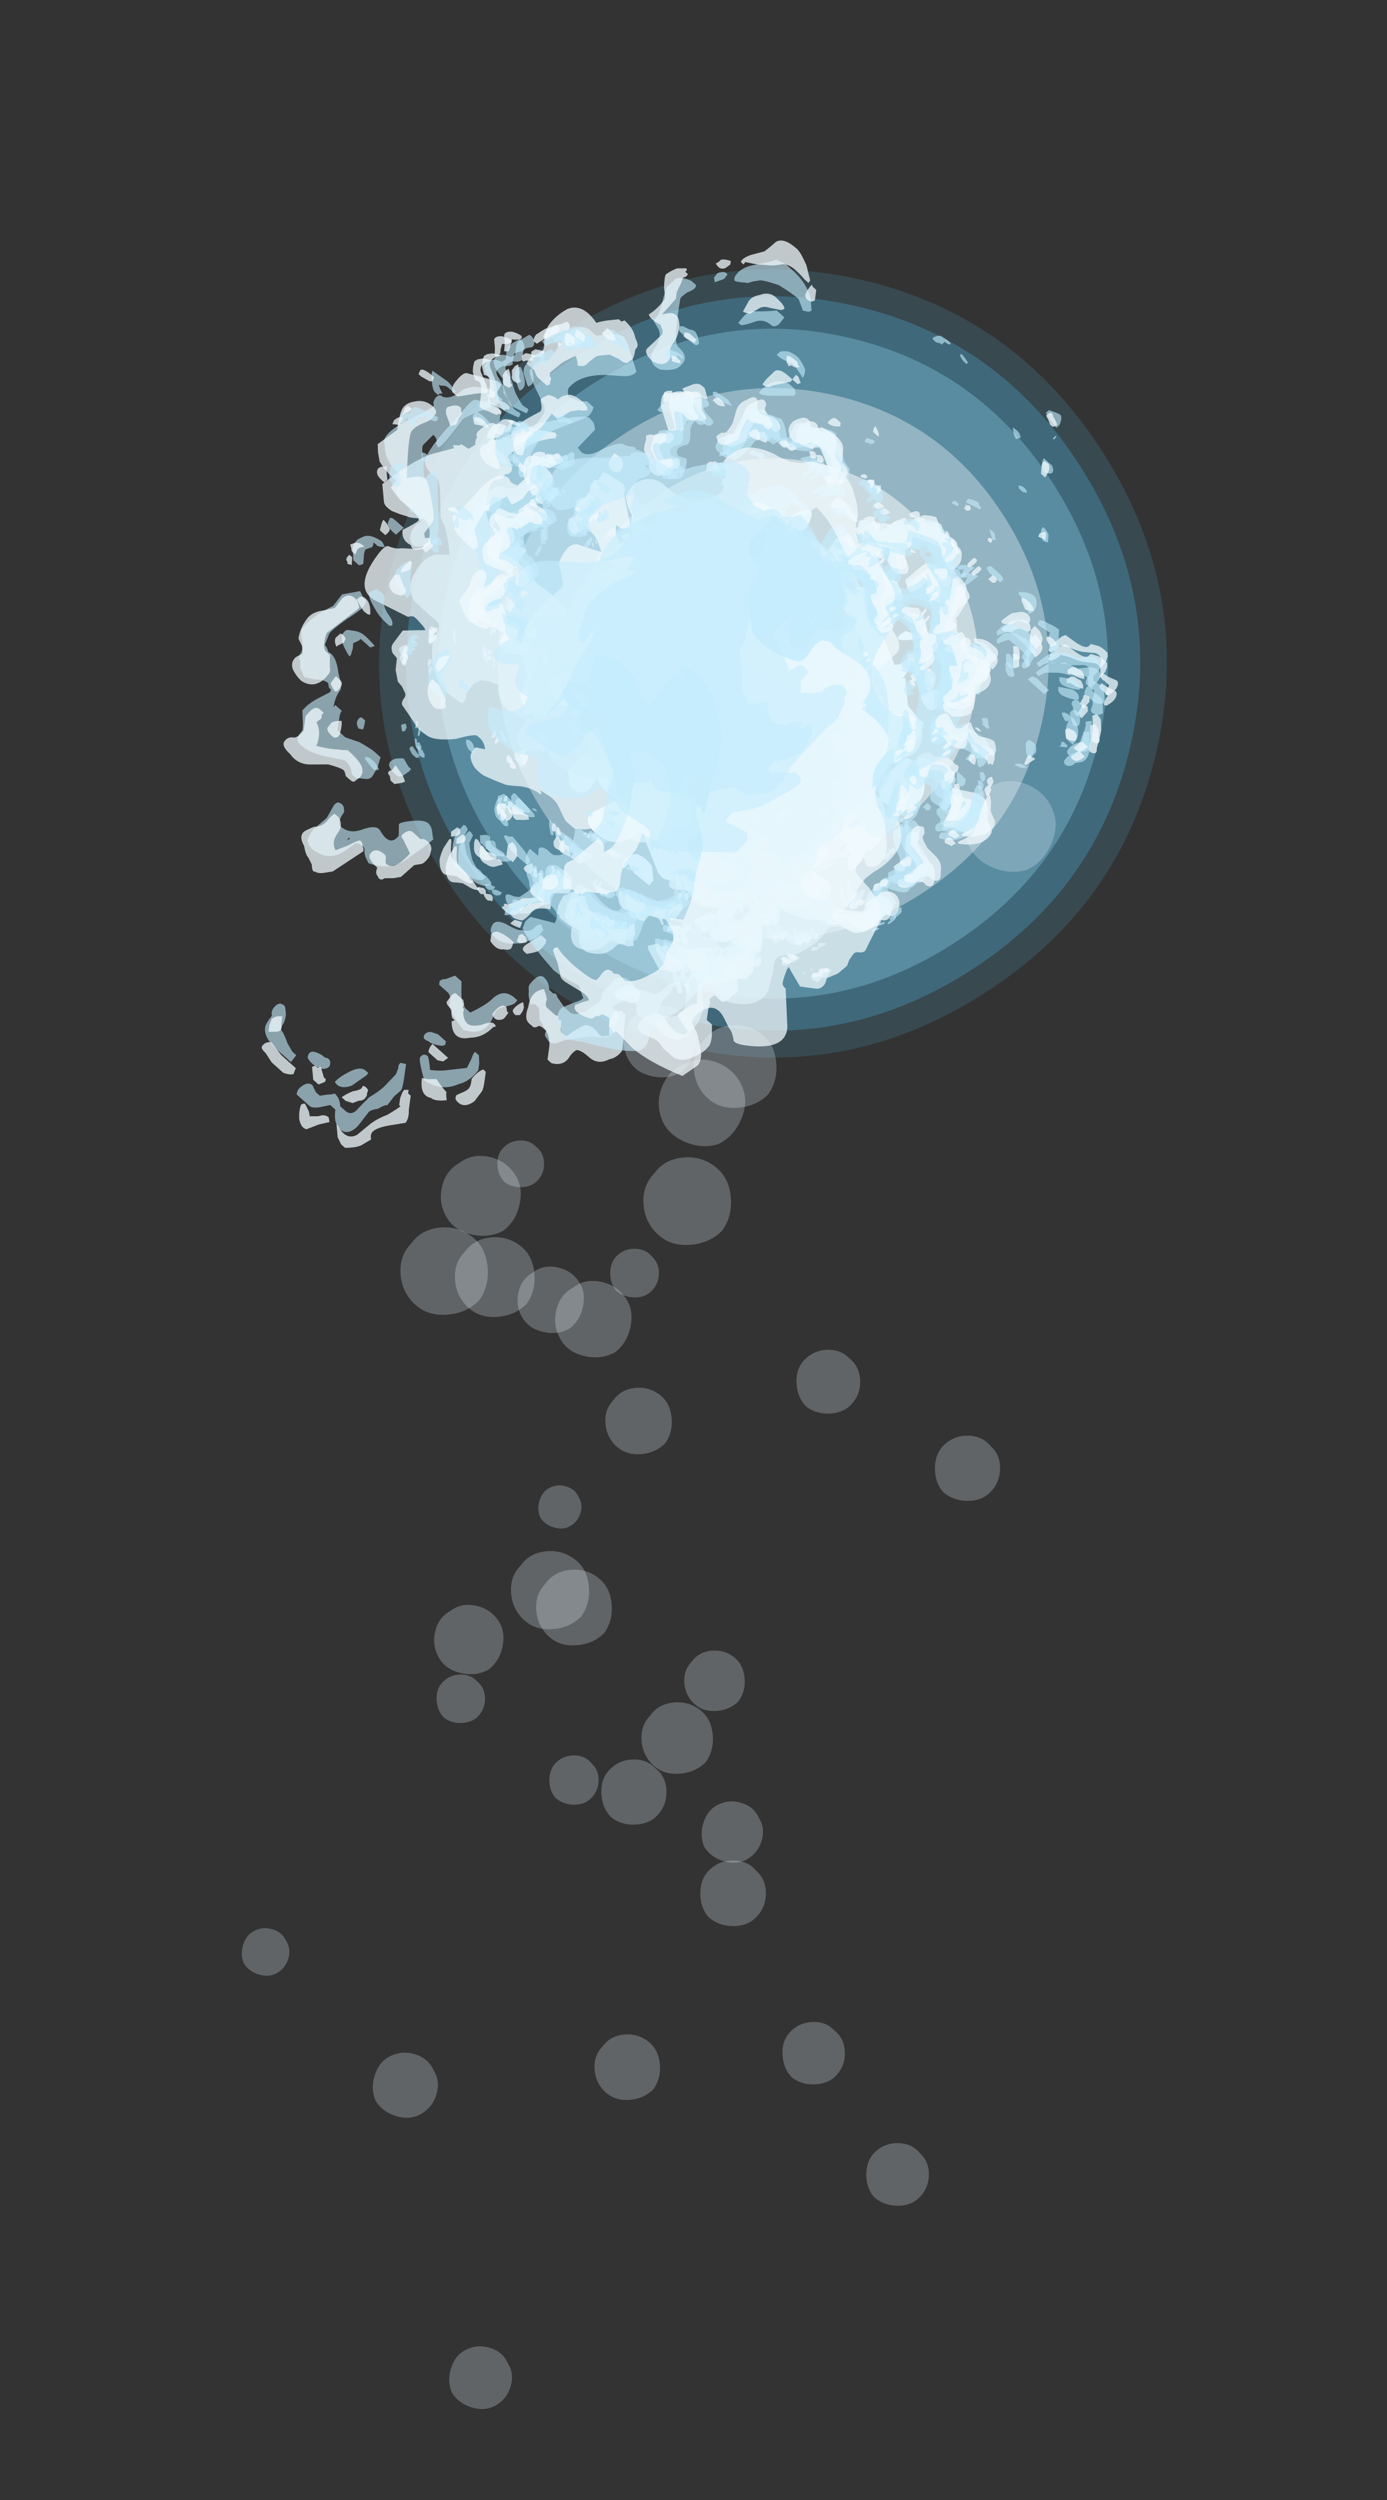 <?xml version="1.0" encoding="UTF-8" standalone="no"?>
<svg xmlns:ffdec="https://www.free-decompiler.com/flash" xmlns:xlink="http://www.w3.org/1999/xlink" ffdec:objectType="frame" height="187.65px" width="104.15px" xmlns="http://www.w3.org/2000/svg">
  <rect width="100%" height="100%" fill="#333333" stroke="none"/>
  <g transform="matrix(1.0, 0.0, 0.0, 1.0, 53.3, 51.15)">
    <use ffdec:characterId="70" height="37.8" transform="matrix(1.525, 0.344, -0.344, 1.525, -17.577, -36.681)" width="37.8" xlink:href="#sprite0"/>
    <use ffdec:characterId="72" height="37.8" transform="matrix(1.421, 0.32, -0.32, 1.421, -16.047, -34.26)" width="37.8" xlink:href="#sprite1"/>
    <use ffdec:characterId="74" height="37.8" transform="matrix(1.296, 0.292, -0.292, 1.296, -14.212, -31.356)" width="37.8" xlink:href="#sprite2"/>
    <use ffdec:characterId="76" height="37.8" transform="matrix(1.066, 0.24, -0.24, 1.066, -10.848, -26.033)" width="37.8" xlink:href="#sprite3"/>
    <use ffdec:characterId="78" height="37.8" transform="matrix(0.794, 0.179, -0.179, 0.794, -6.872, -19.741)" width="37.8" xlink:href="#sprite4"/>
    <use ffdec:characterId="79" height="2.3" transform="matrix(2.126, 0.074, 0.074, -2.126, 16.821, 61.41)" width="2.3" xlink:href="#shape5"/>
    <use ffdec:characterId="79" height="2.3" transform="matrix(2.042, 0.071, 0.071, -2.042, 11.67, 114.317)" width="2.3" xlink:href="#shape5"/>
    <use ffdec:characterId="79" height="2.3" transform="matrix(2.139, 0.074, 0.074, -2.139, -0.795, 93.325)" width="2.3" xlink:href="#shape5"/>
    <use ffdec:characterId="79" height="2.3" transform="matrix(1.606, 0.056, 0.056, -1.606, -12.111, 84.233)" width="2.3" xlink:href="#shape5"/>
    <use ffdec:characterId="79" height="2.3" transform="matrix(1.588, 0.055, 0.055, -1.588, -7.539, 46.163)" width="2.3" xlink:href="#shape5"/>
    <use ffdec:characterId="79" height="2.3" transform="matrix(2.078, -0.106, -0.106, -2.078, 6.632, 55.062)" width="2.3" xlink:href="#shape5"/>
    <use ffdec:characterId="79" height="2.3" transform="matrix(2.035, -0.104, -0.104, -2.035, 5.579, 105.409)" width="2.3" xlink:href="#shape5"/>
    <use ffdec:characterId="79" height="2.3" transform="matrix(2.124, -0.108, -0.108, -2.124, -8.018, 85.917)" width="2.3" xlink:href="#shape5"/>
    <use ffdec:characterId="79" height="2.3" transform="matrix(1.58, -0.08, -0.08, -1.58, -20.424, 78.259)" width="2.3" xlink:href="#shape5"/>
    <use ffdec:characterId="79" height="2.3" transform="matrix(1.523, -0.077, -0.077, -1.523, -15.862, 38.041)" width="2.3" xlink:href="#shape5"/>
    <use ffdec:characterId="79" height="2.3" transform="matrix(1.905, 0.571, 0.571, -1.905, -1.147, 87.885)" width="2.3" xlink:href="#shape5"/>
    <use ffdec:characterId="79" height="2.3" transform="matrix(1.947, 0.583, 0.583, -1.947, -20.109, 128.868)" width="2.3" xlink:href="#shape5"/>
    <use ffdec:characterId="79" height="2.3" transform="matrix(2.02, 0.605, 0.605, -2.02, -25.87, 106.977)" width="2.3" xlink:href="#shape5"/>
    <use ffdec:characterId="79" height="2.3" transform="matrix(1.476, 0.442, 0.442, -1.476, -35.555, 96.539)" width="2.3" xlink:href="#shape5"/>
    <use ffdec:characterId="79" height="2.3" transform="matrix(1.339, 0.401, 0.401, -1.339, -13.251, 63.028)" width="2.3" xlink:href="#shape5"/>
    <use ffdec:characterId="79" height="2.3" transform="matrix(-2.543, -0.524, 0.524, -2.543, -14.878, 42.127)" width="2.3" xlink:href="#shape5"/>
    <use ffdec:characterId="79" height="2.3" transform="matrix(-2.206, -0.455, 0.455, -2.206, -16.086, 74.96)" width="2.3" xlink:href="#shape5"/>
    <use ffdec:characterId="79" height="2.3" transform="matrix(-2.431, -0.501, 0.501, -2.431, -6.531, 51.222)" width="2.3" xlink:href="#shape5"/>
    <use ffdec:characterId="79" height="2.3" transform="matrix(-2.113, -0.436, 0.436, -2.113, -10.021, 49.331)" width="2.3" xlink:href="#shape5"/>
    <use ffdec:characterId="79" height="2.3" transform="matrix(-2.296, -0.473, 0.473, -2.296, -1.654, 30.184)" width="2.3" xlink:href="#shape5"/>
    <use ffdec:characterId="79" height="2.3" transform="matrix(-2.459, 0.217, -0.217, -2.459, -7.122, 72.079)" width="2.3" xlink:href="#shape5"/>
    <use ffdec:characterId="79" height="2.3" transform="matrix(-2.128, 0.188, -0.188, -2.128, -3.537, 106.231)" width="2.3" xlink:href="#shape5"/>
    <use ffdec:characterId="79" height="2.3" transform="matrix(-2.322, 0.205, -0.205, -2.322, 0.456, 81.734)" width="2.3" xlink:href="#shape5"/>
    <use ffdec:characterId="79" height="2.3" transform="matrix(-1.965, 0.174, -0.174, -1.965, 2.81, 77.06)" width="2.3" xlink:href="#shape5"/>
    <use ffdec:characterId="79" height="2.3" transform="matrix(-2.159, 0.191, -0.191, -2.159, -2.647, 57.764)" width="2.3" xlink:href="#shape5"/>
    <use ffdec:characterId="79" height="2.3" transform="matrix(-2.772, -1.202, 1.202, -2.772, 2.556, 20.619)" width="2.3" xlink:href="#shape5"/>
    <use ffdec:characterId="79" height="2.3" transform="matrix(-2.562, -1.111, 1.111, -2.562, 1.069, 35.824)" width="2.3" xlink:href="#shape5"/>
    <use ffdec:characterId="79" height="2.3" transform="matrix(-2.707, -1.174, 1.174, -2.707, 8.464, 15.563)" width="2.3" xlink:href="#shape5"/>
    <use ffdec:characterId="79" height="2.3" transform="matrix(-2.689, -1.166, 1.166, -2.689, 24.302, 15.283)" width="2.3" xlink:href="#shape5"/>
    <use ffdec:characterId="79" height="2.3" transform="matrix(-2.84, 0.251, -0.251, -2.84, -16.395, 47.228)" width="2.3" xlink:href="#shape5"/>
    <use ffdec:characterId="79" height="2.3" transform="matrix(-2.538, 0.224, -0.224, -2.538, -8.823, 70.861)" width="2.3" xlink:href="#shape5"/>
    <use ffdec:characterId="79" height="2.3" transform="matrix(-2.846, 0.251, -0.251, -2.846, 1.863, 41.984)" width="2.3" xlink:href="#shape5"/>
    <use ffdec:characterId="79" height="2.3" transform="matrix(-2.59, 0.229, -0.229, -2.59, -12.908, 47.416)" width="2.3" xlink:href="#shape5"/>
    <use ffdec:characterId="79" height="2.3" transform="matrix(-2.686, 0.237, -0.237, -2.686, 5.261, 31.715)" width="2.3" xlink:href="#shape5"/>
    <use ffdec:characterId="81" height="28.35" transform="matrix(0.097, 0.995, -0.995, 0.097, 15.823, -13.747)" width="30.8" xlink:href="#sprite5"/>
    <use ffdec:characterId="99" height="17.45" transform="matrix(-3.006, 0.28, 0.044, 1.81, 29.175, -11.827)" width="16.3" xlink:href="#shape7"/>
    <use ffdec:characterId="91" height="18.0" transform="matrix(-3.061, 0.327, 0.044, 1.821, 30.154, -13.374)" width="16.65" xlink:href="#shape8"/>
    <use ffdec:characterId="94" height="19.35" transform="matrix(2.15, 0.195, 0.046, 1.904, -23.657, -15.723)" width="17.5" xlink:href="#shape9"/>
    <use ffdec:characterId="98" height="19.55" transform="matrix(2.115, 0.192, 0.046, 1.904, -23.484, -15.648)" width="16.05" xlink:href="#shape10"/>
    <use ffdec:characterId="99" height="17.45" transform="matrix(-2.997, 0.361, 0.093, 1.808, 28.921, -12.633)" width="16.3" xlink:href="#shape7"/>
    <use ffdec:characterId="91" height="18.0" transform="matrix(-3.051, 0.409, 0.093, 1.82, 29.867, -14.162)" width="16.65" xlink:href="#shape8"/>
    <use ffdec:characterId="94" height="19.35" transform="matrix(2.155, 0.137, 0.097, 1.902, -23.977, -15.101)" width="17.5" xlink:href="#shape9"/>
    <use ffdec:characterId="98" height="19.55" transform="matrix(2.119, 0.135, 0.097, 1.902, -23.852, -15.021)" width="16.05" xlink:href="#shape10"/>
    <use ffdec:characterId="93" height="9.3" transform="matrix(-3.694, -2.401, -1.588, 2.111, 19.034, -2.652)" width="9.3" xlink:href="#shape11"/>
    <use ffdec:characterId="97" height="10.65" transform="matrix(-3.799, -2.396, -1.598, 2.124, 23.988, -0.462)" width="10.6" xlink:href="#shape12"/>
    <use ffdec:characterId="85" height="8.45" transform="matrix(-2.452, -2.068, 1.521, -2.293, 5.441, 19.308)" width="7.2" xlink:href="#shape13"/>
    <use ffdec:characterId="93" height="9.3" transform="matrix(-2.452, -2.068, 1.521, -2.293, 8.078, 19.994)" width="9.3" xlink:href="#shape11"/>
    <use ffdec:characterId="99" height="17.45" transform="matrix(2.679, -3.442, -1.949, -1.744, -15.729, 44.68)" width="16.3" xlink:href="#shape7"/>
    <use ffdec:characterId="91" height="18.0" transform="matrix(2.683, -3.547, -1.962, -1.755, -15.077, 47.206)" width="16.65" xlink:href="#shape8"/>
    <use ffdec:characterId="94" height="19.35" transform="matrix(-2.333, 2.071, -2.05, -1.835, 40.659, -7.182)" width="17.5" xlink:href="#shape9"/>
    <use ffdec:characterId="98" height="19.55" transform="matrix(-2.294, 2.037, -2.05, -1.835, 40.356, -7.045)" width="16.05" xlink:href="#shape10"/>
    <use ffdec:characterId="99" height="17.45" transform="matrix(1.714, 2.486, 1.557, -0.923, -25.78, -18.777)" width="16.3" xlink:href="#shape7"/>
    <use ffdec:characterId="91" height="18.0" transform="matrix(1.781, 2.51, 1.567, -0.929, -27.584, -18.845)" width="16.65" xlink:href="#shape8"/>
    <use ffdec:characterId="94" height="19.35" transform="matrix(-0.881, -1.971, 1.638, -0.971, -3.308, 29.32)" width="17.5" xlink:href="#shape9"/>
    <use ffdec:characterId="98" height="19.55" transform="matrix(-0.866, -1.939, 1.638, -0.971, -3.332, 29.082)" width="16.05" xlink:href="#shape10"/>
    <use ffdec:characterId="99" height="17.45" transform="matrix(1.78, 2.438, 1.532, -0.965, -26.329, -18.14)" width="16.3" xlink:href="#shape7"/>
    <use ffdec:characterId="91" height="18.0" transform="matrix(1.849, 2.461, 1.542, -0.971, -28.146, -18.164)" width="16.65" xlink:href="#shape8"/>
    <use ffdec:characterId="94" height="19.35" transform="matrix(-0.934, -1.947, 1.611, -1.015, -2.566, 29.322)" width="17.5" xlink:href="#shape9"/>
    <use ffdec:characterId="98" height="19.55" transform="matrix(-0.918, -1.915, 1.611, -1.015, -2.635, 29.079)" width="16.05" xlink:href="#shape10"/>
    <use ffdec:characterId="93" height="9.3" transform="matrix(-0.288, 4.396, 2.617, 0.353, -12.806, -14.4)" width="9.3" xlink:href="#shape11"/>
    <use ffdec:characterId="97" height="10.65" transform="matrix(-0.233, 4.485, 2.635, 0.355, -13.294, -19.78)" width="10.6" xlink:href="#shape12"/>
    <use ffdec:characterId="85" height="8.45" transform="matrix(-0.605, 3.15, -2.744, -0.206, 13.0, -13.24)" width="7.2" xlink:href="#shape13"/>
    <use ffdec:characterId="93" height="9.3" transform="matrix(-0.605, 3.15, -2.744, -0.206, 12.32, -15.883)" width="9.3" xlink:href="#shape11"/>
  </g>
  <defs>
    <g id="sprite0" transform="matrix(1.0, 0.0, 0.0, 1.0, 18.9, 18.9)">
      <use ffdec:characterId="69" height="5.4" transform="matrix(7.0, 0.0, 0.0, 7.0, -18.9, -18.9)" width="5.4" xlink:href="#shape0"/>
    </g>
    <g id="shape0" transform="matrix(1.0, 0.0, 0.0, 1.0, 2.7, 2.7)">
      <path d="M1.9 -1.9 Q2.7 -1.1 2.7 0.0 2.7 1.1 1.9 1.9 1.1 2.7 0.0 2.7 -1.1 2.7 -1.9 1.9 -2.7 1.1 -2.7 0.0 -2.7 -1.1 -1.9 -1.9 -1.1 -2.7 0.0 -2.7 1.1 -2.7 1.9 -1.9" fill="#58cbfc" fill-opacity="0.149" fill-rule="evenodd" stroke="none"/>
    </g>
    <g id="sprite1" transform="matrix(1.0, 0.0, 0.0, 1.0, 18.9, 18.9)">
      <use ffdec:characterId="71" height="5.4" transform="matrix(7.0, 0.0, 0.0, 7.0, -18.9, -18.9)" width="5.4" xlink:href="#shape1"/>
    </g>
    <g id="shape1" transform="matrix(1.0, 0.0, 0.0, 1.0, 2.7, 2.7)">
      <path d="M1.9 -1.9 Q2.7 -1.1 2.7 0.0 2.7 1.1 1.9 1.9 1.1 2.7 0.0 2.7 -1.1 2.7 -1.9 1.9 -2.7 1.1 -2.7 0.0 -2.7 -1.1 -1.9 -1.9 -1.1 -2.7 0.0 -2.7 1.1 -2.7 1.9 -1.9" fill="#58cbfc" fill-opacity="0.247" fill-rule="evenodd" stroke="none"/>
    </g>
    <g id="sprite2" transform="matrix(1.0, 0.0, 0.0, 1.0, 18.9, 18.9)">
      <use ffdec:characterId="73" height="5.4" transform="matrix(7.0, 0.0, 0.0, 7.0, -18.9, -18.9)" width="5.4" xlink:href="#shape2"/>
    </g>
    <g id="shape2" transform="matrix(1.0, 0.0, 0.0, 1.0, 2.7, 2.7)">
      <path d="M1.9 -1.9 Q2.7 -1.1 2.7 0.0 2.7 1.1 1.9 1.9 1.1 2.7 0.0 2.7 -1.1 2.7 -1.9 1.9 -2.7 1.1 -2.7 0.0 -2.7 -1.1 -1.9 -1.9 -1.1 -2.7 0.0 -2.7 1.1 -2.7 1.9 -1.9" fill="#99dffd" fill-opacity="0.298" fill-rule="evenodd" stroke="none"/>
    </g>
    <g id="sprite3" transform="matrix(1.0, 0.0, 0.0, 1.0, 18.9, 18.9)">
      <use ffdec:characterId="75" height="5.4" transform="matrix(7.0, 0.0, 0.0, 7.0, -18.9, -18.9)" width="5.4" xlink:href="#shape3"/>
    </g>
    <g id="shape3" transform="matrix(1.0, 0.0, 0.0, 1.0, 2.7, 2.7)">
      <path d="M1.9 -1.9 Q2.7 -1.1 2.7 0.0 2.7 1.1 1.9 1.9 1.1 2.7 0.0 2.7 -1.1 2.7 -1.9 1.9 -2.7 1.1 -2.7 0.0 -2.7 -1.1 -1.9 -1.9 -1.1 -2.7 0.0 -2.7 1.1 -2.7 1.9 -1.9" fill="#ffffff" fill-opacity="0.349" fill-rule="evenodd" stroke="none"/>
    </g>
    <g id="sprite4" transform="matrix(1.0, 0.0, 0.0, 1.0, 18.9, 18.9)">
      <use ffdec:characterId="77" height="5.4" transform="matrix(7.0, 0.0, 0.0, 7.0, -18.9, -18.9)" width="5.4" xlink:href="#shape4"/>
    </g>
    <g id="shape4" transform="matrix(1.0, 0.0, 0.0, 1.0, 2.7, 2.7)">
      <path d="M1.9 -1.9 Q2.7 -1.1 2.7 0.0 2.7 1.1 1.9 1.9 1.1 2.7 0.0 2.7 -1.1 2.7 -1.9 1.9 -2.7 1.1 -2.7 0.0 -2.7 -1.1 -1.9 -1.9 -1.1 -2.7 0.0 -2.7 1.1 -2.7 1.9 -1.9" fill="#ffffff" fill-opacity="0.498" fill-rule="evenodd" stroke="none"/>
    </g>
    <g id="shape5" transform="matrix(1.0, 0.0, 0.0, 1.0, 1.15, 1.15)">
      <path d="M0.8 -0.85 Q1.15 -0.5 1.15 0.0 1.15 0.5 0.8 0.8 0.5 1.15 0.0 1.15 -0.5 1.15 -0.85 0.8 -1.15 0.5 -1.15 0.0 -1.15 -0.5 -0.85 -0.85 -0.5 -1.15 0.0 -1.15 0.5 -1.15 0.8 -0.85" fill="#e8f6fb" fill-opacity="0.255" fill-rule="evenodd" stroke="none"/>
    </g>
    <g id="sprite5" transform="matrix(1.0, 0.0, 0.0, 1.0, 15.05, 13.65)">
      <use ffdec:characterId="80" height="4.05" transform="matrix(7.0, 0.0, 0.0, 7.0, -15.05, -13.65)" width="4.4" xlink:href="#shape6"/>
    </g>
    <g id="shape6" transform="matrix(1.0, 0.0, 0.0, 1.0, 2.15, 1.95)">
      <path d="M0.8 -1.25 L0.65 -1.45 0.65 -1.35 0.95 -1.15 Q1.05 -1.25 1.2 -1.25 1.45 -1.25 1.55 -1.05 L1.55 -1.0 1.65 -0.95 Q1.85 -0.75 1.65 -0.8 1.6 -0.8 1.55 -0.85 1.5 -0.75 1.4 -0.75 L1.35 -0.7 1.45 -0.55 1.55 -0.6 1.65 -0.5 1.7 -0.4 1.8 -0.5 Q1.85 -0.65 2.0 -0.55 2.15 -0.45 2.05 -0.25 2.0 -0.05 1.9 -0.05 1.95 0.1 1.95 0.25 L1.9 0.25 1.9 0.35 1.85 0.45 1.9 0.45 Q2.1 0.75 1.8 0.95 1.75 1.05 1.65 1.05 1.7 1.2 1.55 1.25 L1.2 1.35 1.15 1.35 1.1 1.4 1.15 1.45 Q1.3 1.7 1.05 1.9 0.9 2.0 0.85 1.85 L0.75 1.6 Q0.65 1.75 0.5 1.8 L0.5 1.8 Q0.75 1.95 0.55 2.1 L0.4 2.1 Q0.35 2.05 0.3 2.0 L0.25 1.95 0.25 1.9 Q0.25 1.8 0.35 1.8 L0.1 1.7 0.05 1.65 -0.15 1.8 -0.35 1.8 Q-0.3 1.9 -0.5 1.8 -0.6 1.8 -0.65 1.7 L-0.6 1.7 -0.75 1.55 -0.8 1.4 -0.8 1.25 -0.85 1.25 Q-1.0 1.35 -1.15 1.3 -1.3 1.3 -1.4 1.2 L-1.55 1.05 -1.5 1.0 -1.5 0.8 -1.3 0.8 -1.35 0.7 -1.45 0.75 -1.6 0.8 -1.65 0.75 -1.75 0.7 -1.85 0.6 -1.9 0.45 -1.9 0.35 -1.85 0.3 -1.85 0.25 -1.65 0.05 -1.7 -0.2 -1.75 -0.2 -1.85 -0.25 -1.9 -0.5 -2.05 -0.5 -2.1 -0.55 Q-2.25 -0.9 -1.95 -0.7 L-1.9 -0.6 -1.8 -0.8 -1.75 -0.85 -1.65 -0.8 -1.6 -0.8 Q-1.5 -1.0 -1.25 -1.15 -1.3 -1.3 -1.2 -1.45 -1.05 -1.6 -0.9 -1.55 L-0.85 -1.55 -0.75 -1.4 -0.4 -1.5 -0.4 -1.55 Q-0.5 -1.75 -0.35 -1.65 -0.25 -1.6 -0.25 -1.55 L-0.25 -1.6 0.05 -1.6 0.2 -1.7 0.25 -1.75 Q0.4 -1.7 0.55 -1.6 L0.6 -1.5 Q0.65 -1.7 0.85 -1.7 1.1 -1.7 1.15 -1.5 L1.2 -1.4 1.1 -1.3 Q1.05 -1.2 1.0 -1.2 L0.9 -1.2 Q0.85 -1.25 0.8 -1.25 M1.15 -0.2 L1.1 -0.1 Q1.15 -0.1 1.15 -0.15 L1.15 -0.2 M0.0 -1.75 L-0.05 -1.75 Q-0.15 -2.0 0.0 -1.95 0.25 -1.85 0.0 -1.75 M2.15 0.55 Q2.3 0.6 2.15 0.65 2.05 0.7 2.0 0.6 L1.95 0.55 Q1.85 0.35 2.0 0.4 L2.15 0.55 M2.1 0.85 Q2.0 0.65 2.15 0.7 2.35 0.85 2.15 0.85 L2.1 0.85 M1.45 1.55 Q1.55 1.65 1.4 1.6 L1.35 1.5 1.35 1.45 Q1.4 1.35 1.5 1.3 L1.65 1.3 1.7 1.35 1.55 1.5 1.45 1.55 M-1.65 -1.25 Q-1.5 -1.35 -1.35 -1.25 L-1.35 -1.2 -1.5 -0.95 Q-1.55 -0.85 -1.7 -0.95 L-1.8 -1.0 Q-1.8 -1.15 -1.65 -1.25 M-1.95 -0.25 Q-1.85 -0.05 -2.05 -0.25 L-2.1 -0.25 Q-2.0 -0.5 -1.95 -0.25 M-0.75 -1.65 Q-0.65 -1.9 -0.65 -1.7 -0.65 -1.45 -0.75 -1.65 M-1.2 1.45 Q-1.15 1.3 -1.0 1.4 -0.85 1.45 -0.8 1.6 L-0.8 1.65 -1.0 1.6 -1.15 1.5 -1.2 1.5 -1.2 1.45 M0.0 1.9 Q0.05 2.1 -0.15 1.95 L-0.15 1.9 Q-0.1 1.65 0.0 1.9" fill="#e6f6fd" fill-rule="evenodd" stroke="none"/>
    </g>
    <g id="shape7" transform="matrix(1.0, 0.0, 0.0, 1.0, 10.7, 4.3)">
      <path d="M2.05 -1.7 L2.0 -1.55 1.95 -1.45 1.9 -1.5 1.9 -1.55 Q1.9 -1.65 1.95 -1.65 L2.05 -1.7 M2.5 -0.15 Q2.45 -0.05 2.45 0.0 2.35 -0.1 2.4 -0.2 2.4 -0.25 2.5 -0.35 2.5 -0.25 2.5 -0.15 M5.2 5.9 L5.25 5.75 5.3 5.7 5.45 5.95 Q5.6 6.3 5.6 6.85 L5.6 7.1 5.55 7.4 Q5.45 7.5 5.2 7.85 5.05 8.05 4.9 8.05 4.8 8.05 4.8 7.95 4.85 7.8 4.9 7.7 4.9 7.65 5.0 7.55 L5.1 7.4 Q5.15 7.3 5.25 6.9 5.3 6.45 5.3 6.2 L5.2 5.9 M4.25 2.2 Q4.2 2.15 4.25 2.1 4.25 2.0 4.3 1.95 L4.35 1.95 4.35 2.0 4.3 2.2 4.25 2.2 M2.7 0.65 L2.7 0.8 2.6 1.1 2.55 1.1 Q2.5 0.95 2.55 0.85 L2.65 0.65 2.7 0.65 M4.05 4.6 L4.1 4.7 4.1 4.85 Q4.1 5.15 3.9 5.35 3.75 5.45 3.65 5.45 3.6 5.4 3.75 5.1 L4.0 4.6 4.05 4.6 M3.9 3.3 Q3.85 3.2 3.95 2.95 L4.0 2.95 Q4.0 3.25 3.9 3.3 M1.85 1.5 Q1.85 1.65 1.75 1.7 L1.65 1.75 1.45 1.7 Q1.45 1.5 1.45 1.4 L1.65 1.35 Q1.75 1.45 1.85 1.45 L1.85 1.5 M0.1 3.1 Q0.05 3.2 -0.05 3.2 L-0.05 3.05 0.1 3.05 0.1 3.1 M2.25 7.4 Q2.25 7.3 2.35 7.2 L2.5 7.05 2.7 6.65 Q2.8 6.4 2.9 6.35 2.95 6.4 2.95 6.6 2.95 7.0 2.65 7.25 2.4 7.45 2.3 7.45 L2.25 7.45 2.25 7.4 M0.25 9.55 L0.5 9.6 Q0.65 9.6 1.0 9.25 1.35 8.9 1.4 8.9 1.5 8.9 1.55 8.95 1.55 9.0 1.55 9.2 L1.45 9.4 1.4 9.7 1.45 9.8 1.5 9.85 Q1.8 9.85 2.1 9.25 L2.3 8.8 Q2.4 8.6 2.5 8.6 L2.65 9.0 Q2.8 9.4 2.8 9.5 2.8 9.65 2.65 9.9 L2.5 10.15 2.5 10.45 Q2.4 10.9 2.1 10.85 L1.85 10.8 1.65 10.8 1.6 10.85 1.5 11.0 1.3 11.05 Q1.25 11.05 1.15 10.7 L1.0 10.1 Q0.95 9.95 0.8 9.95 L0.5 9.95 0.35 10.0 0.15 10.05 Q-0.1 9.85 -0.1 9.75 -0.1 9.45 0.1 9.45 L0.25 9.55 M0.15 8.55 L0.15 8.85 Q0.05 9.0 -0.05 9.05 L-0.25 9.2 -0.4 9.3 Q-0.45 9.35 -0.55 9.7 -0.6 9.8 -0.95 9.95 L-1.35 10.0 Q-1.4 10.0 -1.5 9.9 L-1.6 9.7 Q-1.65 9.55 -1.65 9.2 -1.65 9.0 -1.8 8.75 -2.0 8.4 -2.1 8.4 L-2.35 8.5 Q-2.5 8.5 -2.55 8.15 -2.55 7.75 -2.4 7.75 -2.35 7.75 -2.35 7.8 L-2.3 8.0 -2.1 8.05 -1.65 8.2 Q-1.55 8.2 -1.5 8.4 -1.45 8.55 -1.4 8.95 L-1.25 9.05 -1.05 9.15 -0.15 8.35 0.0 8.4 Q0.1 8.45 0.15 8.55 M4.75 6.2 L4.9 6.2 4.9 6.5 Q4.8 6.65 4.6 7.05 4.55 7.15 4.35 7.15 L4.3 7.15 4.3 7.05 Q4.35 6.95 4.5 6.8 4.65 6.65 4.65 6.35 4.65 6.25 4.75 6.2 M3.0 7.75 Q3.05 7.7 3.15 7.7 3.3 7.7 3.3 8.1 3.3 8.3 3.95 8.9 4.0 8.9 4.1 8.85 4.2 8.75 4.25 8.75 4.3 8.75 4.3 8.8 L4.3 8.95 Q4.25 9.25 4.15 9.35 L3.95 9.4 Q3.9 9.4 3.7 9.25 3.55 9.1 3.35 9.1 L3.3 8.85 Q3.25 8.65 3.05 8.6 2.9 8.6 2.85 8.5 2.75 8.4 2.8 8.1 2.9 7.85 3.0 7.75 M4.75 8.25 L4.8 8.25 4.8 8.3 Q4.8 8.4 4.7 8.5 L4.6 8.5 4.55 8.4 Q4.6 8.35 4.65 8.3 L4.7 8.25 4.75 8.25 M0.55 11.15 L0.6 11.15 0.6 11.6 Q0.55 11.75 0.45 12.0 0.3 12.25 0.2 12.25 0.0 12.35 -0.05 12.55 -0.05 12.7 -0.15 12.7 -0.2 12.7 -0.25 12.65 -0.25 12.6 -0.3 12.6 L-0.65 12.85 Q-1.0 13.15 -1.2 13.15 -1.3 13.15 -1.35 13.0 -1.55 12.75 -1.55 12.1 L-1.6 12.0 -1.7 12.0 Q-1.85 12.0 -1.85 11.6 -1.85 11.15 -1.9 11.0 L-1.9 10.85 -2.0 10.9 -2.1 10.9 Q-2.15 10.9 -2.25 10.8 -2.3 10.7 -2.3 10.6 -2.3 10.5 -2.15 10.3 -2.05 10.1 -2.0 10.1 -1.95 10.1 -1.95 10.15 -1.9 10.25 -1.85 10.25 L-1.6 10.6 -1.15 11.25 -1.1 11.5 -1.3 11.5 Q-1.3 11.6 -1.1 11.85 -0.95 12.15 -0.9 12.15 L-0.65 12.1 Q-0.65 11.95 -0.7 11.9 -0.75 11.9 -0.75 11.75 -0.65 11.7 -0.45 11.7 L-0.1 11.7 Q0.0 11.65 0.25 11.4 0.5 11.15 0.55 11.15 M-8.2 -0.05 L-8.1 0.1 -8.1 0.25 -8.15 0.25 -8.25 0.2 -8.4 0.15 -8.65 0.55 Q-8.75 0.7 -8.85 0.95 -8.7 1.2 -8.7 1.25 -8.7 1.4 -8.8 1.4 -8.85 1.4 -9.05 0.9 -9.0 0.3 -8.7 0.05 -8.55 -0.15 -8.3 -0.15 L-8.2 -0.05 M-5.5 -3.2 L-5.3 -3.1 -5.1 -3.15 -5.0 -3.1 -4.9 -3.1 Q-4.95 -2.95 -5.05 -2.95 -5.25 -2.9 -5.3 -2.8 L-5.4 -2.4 -5.45 -2.25 Q-5.4 -2.15 -5.4 -2.1 -5.4 -1.75 -5.55 -1.65 L-5.85 -1.6 Q-5.9 -1.6 -5.95 -1.65 L-6.0 -1.7 Q-6.5 -1.5 -6.5 -1.2 L-6.5 -1.0 -6.45 -0.65 Q-6.4 -0.55 -6.45 -0.5 L-6.45 -0.35 -6.4 -0.25 Q-6.35 -0.15 -6.35 0.0 -6.35 0.2 -6.6 0.2 -6.65 0.2 -6.7 0.1 -6.8 0.0 -6.85 -0.2 L-6.8 -0.25 Q-6.8 -0.35 -6.8 -0.4 -6.8 -0.45 -6.85 -0.5 -6.9 -0.6 -6.95 -0.65 -6.95 -0.75 -7.0 -0.9 L-7.0 -1.0 Q-7.1 -1.0 -7.1 -1.15 -7.15 -1.3 -7.05 -1.45 L-6.9 -1.6 Q-6.85 -1.7 -6.8 -1.75 L-6.55 -2.15 Q-6.4 -2.55 -6.3 -2.55 L-6.1 -2.45 -6.0 -2.45 Q-5.95 -2.4 -5.95 -2.15 -6.0 -2.1 -5.9 -2.1 L-5.55 -2.35 -5.6 -2.45 Q-5.6 -2.5 -5.65 -2.6 -5.75 -2.7 -5.75 -2.85 -5.75 -3.1 -5.7 -3.25 -5.7 -3.45 -5.7 -3.7 -5.7 -4.1 -5.5 -4.25 -5.4 -4.3 -5.15 -4.3 L-4.95 -4.2 Q-4.9 -4.2 -4.8 -3.95 -4.65 -3.7 -4.6 -3.7 -4.55 -3.7 -4.5 -3.75 -4.4 -3.85 -4.3 -3.85 -4.05 -3.85 -3.95 -3.55 L-3.9 -3.25 Q-3.9 -3.2 -3.9 -3.15 L-4.0 -2.85 -3.95 -2.85 -3.7 -3.25 Q-3.6 -3.35 -3.45 -3.35 -3.4 -3.35 -3.35 -3.2 -3.3 -3.15 -3.3 -3.1 -3.3 -2.9 -3.7 -2.7 L-4.0 -2.55 Q-4.0 -2.35 -4.05 -2.3 L-4.15 -2.25 -4.35 -2.25 Q-4.4 -2.25 -4.5 -2.65 -4.55 -2.9 -4.5 -3.15 L-4.55 -3.2 Q-4.65 -3.3 -4.7 -3.3 -4.8 -3.35 -4.95 -3.55 -5.1 -3.75 -5.2 -3.75 -5.3 -3.75 -5.35 -3.65 -5.45 -3.5 -5.5 -3.2 M-4.3 -3.0 L-4.4 -3.05 Q-4.4 -2.95 -4.35 -2.9 L-4.3 -3.0 M-3.05 -2.4 Q-3.05 -3.0 -2.85 -3.4 -2.65 -3.8 -2.4 -3.8 L-2.2 -3.75 Q-2.05 -3.7 -2.05 -3.55 L-1.95 -3.5 Q-1.85 -3.4 -1.85 -3.3 -1.85 -3.15 -1.9 -3.1 L-1.9 -3.05 Q-2.05 -2.95 -2.15 -2.7 -2.05 -2.7 -1.9 -2.6 L-1.9 -2.4 -2.1 -2.4 Q-2.2 -2.4 -2.25 -2.45 -2.35 -2.3 -2.4 -2.3 -2.45 -2.3 -2.45 -2.6 -2.45 -3.0 -2.25 -3.15 L-2.1 -3.25 -2.15 -3.35 -2.2 -3.35 Q-2.25 -3.35 -2.3 -3.4 -2.35 -3.5 -2.4 -3.5 -2.45 -3.5 -2.75 -2.95 -3.0 -2.4 -3.05 -2.4 M-0.75 2.65 L-0.75 2.7 -0.65 2.9 Q-0.65 2.95 -0.75 3.0 L-0.8 2.95 -0.85 2.85 -0.85 2.7 Q-0.85 2.65 -0.8 2.65 L-0.75 2.65 M-0.85 1.95 L-0.85 2.05 Q-1.0 2.1 -1.0 1.95 L-0.85 1.95 M-5.05 2.35 L-5.0 2.4 -4.95 2.65 -4.9 3.2 -4.95 3.3 Q-4.95 3.4 -5.0 3.4 -5.05 3.2 -5.1 3.0 L-5.1 2.4 -5.05 2.35 M-4.45 4.0 Q-4.45 4.05 -4.45 4.15 L-4.55 4.25 Q-4.65 4.15 -4.65 4.05 -4.65 3.9 -4.55 3.75 L-4.5 3.7 Q-4.45 3.8 -4.45 3.9 -4.45 3.95 -4.45 4.0 M-3.3 7.75 Q-3.3 7.85 -3.25 7.85 L-3.25 8.0 -3.35 8.1 Q-3.4 8.15 -3.45 8.15 -3.6 8.15 -3.8 7.95 -4.0 7.75 -3.95 7.4 -3.9 7.25 -3.9 7.2 -3.7 7.25 -3.7 7.6 -3.6 7.7 -3.5 7.7 L-3.3 7.75 M-5.2 6.8 L-5.15 7.05 Q-5.25 7.3 -5.35 7.3 -5.45 7.3 -5.45 6.95 -5.45 6.8 -5.35 6.75 L-5.25 6.7 -5.2 6.7 -5.2 6.8 M-5.1 10.0 L-5.1 9.95 Q-5.1 9.9 -5.15 9.9 L-5.35 10.05 Q-5.55 10.2 -5.7 10.2 L-5.8 10.05 Q-5.9 9.9 -5.95 9.85 L-6.05 9.85 Q-6.15 9.8 -6.15 9.75 -6.2 9.45 -6.05 8.95 L-5.85 8.35 Q-5.85 8.15 -5.9 8.05 L-5.95 7.95 -5.95 7.8 -5.85 7.55 Q-5.8 7.45 -5.75 7.45 -5.7 7.45 -5.55 7.5 L-5.4 7.6 -5.4 7.85 Q-5.4 7.95 -5.45 8.35 L-5.55 8.75 Q-5.55 8.9 -5.55 9.05 L-5.35 9.25 Q-5.3 9.3 -5.25 9.3 L-5.25 9.55 -5.3 9.55 Q-5.15 9.7 -5.0 9.7 -4.95 9.7 -4.8 10.05 -4.6 10.4 -4.65 10.65 -4.6 10.75 -4.6 10.85 L-4.4 10.95 Q-4.3 10.95 -4.0 10.8 -3.75 10.65 -3.65 10.65 -3.6 10.65 -3.55 10.7 L-3.55 10.8 -3.5 11.0 -3.75 11.35 -4.0 11.35 -4.2 11.5 Q-4.45 11.65 -4.65 11.65 -4.7 11.65 -4.8 11.45 -4.9 11.25 -5.0 11.25 -5.05 11.25 -5.1 11.1 -5.2 11.0 -5.2 10.9 L-5.25 10.75 -5.15 10.45 Q-5.05 10.25 -5.05 10.1 L-5.1 10.0 M-2.75 10.1 Q-2.7 10.15 -2.65 10.2 L-2.55 10.3 -2.55 10.4 Q-2.6 10.5 -2.8 10.55 -2.9 10.55 -3.0 10.25 -3.05 10.0 -3.05 9.8 L-2.95 9.8 -2.75 10.1 M-5.7 1.0 Q-5.75 1.1 -5.85 1.1 -5.95 1.15 -6.0 1.35 -6.05 1.4 -6.1 1.8 -6.15 2.1 -6.25 2.1 -6.3 2.1 -6.35 2.05 -6.4 2.0 -6.4 1.8 -6.4 1.45 -6.15 1.1 -5.95 0.85 -5.85 0.85 L-5.75 0.85 -5.7 1.0 M-5.9 1.85 L-5.85 1.7 -5.8 1.7 Q-5.75 1.7 -5.75 1.8 -5.75 2.0 -5.85 2.05 -5.9 2.1 -6.0 2.0 -6.0 1.95 -5.9 1.85 M-6.95 0.3 Q-6.95 0.75 -7.25 0.8 -7.4 0.85 -7.65 1.05 L-7.65 1.25 -7.6 1.45 -7.5 1.6 -7.35 1.8 -7.35 2.05 -7.5 2.2 Q-7.55 2.3 -7.6 2.3 L-7.65 2.25 -7.65 2.05 Q-7.65 1.95 -7.65 1.9 -7.65 1.85 -7.7 1.75 L-7.8 1.65 Q-7.9 1.45 -7.95 0.9 -7.8 0.3 -7.45 0.45 -7.3 0.55 -7.2 0.4 -7.05 0.2 -7.0 0.2 L-6.95 0.2 -6.95 0.3 M-6.1 5.05 L-5.85 4.95 -5.8 5.05 Q-5.7 5.2 -5.7 5.35 -5.7 5.5 -5.85 5.75 -6.0 6.0 -6.05 6.0 L-6.2 5.8 Q-6.45 5.8 -6.35 6.3 -6.3 6.5 -6.55 6.75 -6.75 6.95 -6.75 7.3 -6.75 7.4 -6.6 7.45 -6.5 7.45 -6.5 7.5 -6.45 7.55 -6.45 7.65 -6.45 7.85 -6.6 7.8 L-6.8 7.75 -7.1 7.85 Q-7.2 7.85 -7.3 7.8 -7.4 7.65 -7.35 7.35 -7.3 6.9 -7.0 6.75 L-6.8 6.65 Q-6.75 6.6 -6.75 6.4 -6.75 6.35 -6.8 6.3 L-6.85 6.2 -6.9 6.0 Q-6.75 5.35 -6.4 5.2 L-6.1 5.05 M-8.35 1.05 L-8.3 1.1 -8.3 1.4 -8.35 1.6 Q-8.4 1.7 -8.45 1.7 -8.55 1.7 -8.5 1.5 -8.5 1.35 -8.4 1.1 L-8.35 1.05 M-9.1 1.75 L-9.15 1.75 -9.2 1.7 -9.3 1.65 -9.6 1.7 Q-9.75 1.75 -9.9 1.85 L-10.15 1.9 Q-10.35 1.9 -10.35 2.15 -10.35 2.2 -10.35 2.35 -10.25 2.5 -10.25 2.7 -10.3 2.75 -10.35 2.85 L-10.45 3.0 Q-10.45 3.05 -10.45 3.15 L-10.4 3.35 Q-10.4 3.55 -10.6 3.6 -10.65 3.6 -10.7 3.55 L-10.7 3.05 Q-10.7 2.95 -10.6 2.8 L-10.45 2.6 -10.45 2.4 Q-10.65 2.2 -10.65 1.95 -10.65 1.65 -10.4 1.6 L-10.1 1.6 Q-10.05 1.6 -9.95 1.45 -9.8 1.35 -9.8 1.3 L-9.6 1.3 -9.45 1.25 Q-9.4 1.25 -9.25 1.4 L-9.05 1.6 -9.1 1.75 M-9.6 2.4 Q-9.6 2.6 -9.8 2.75 -10.0 2.9 -10.1 2.9 -10.15 2.65 -9.95 2.45 L-9.65 2.3 -9.6 2.3 Q-9.6 2.35 -9.6 2.4 M-10.1 3.95 Q-10.15 3.75 -10.1 3.5 -10.05 3.3 -9.95 3.3 L-9.9 3.35 Q-9.85 3.45 -9.9 3.55 -9.9 3.75 -9.95 3.9 -10.0 4.05 -10.1 3.95 M-10.2 4.25 L-10.2 4.4 -10.15 4.65 Q-10.05 4.95 -10.05 5.05 -10.0 5.1 -9.95 5.1 -9.9 5.1 -9.8 5.2 -9.7 5.35 -9.7 5.4 -9.7 5.6 -9.85 5.6 -9.9 5.6 -9.95 5.55 -9.95 5.5 -10.0 5.5 -10.15 5.5 -10.2 5.45 -10.35 5.3 -10.35 4.8 L-10.35 4.25 -10.2 4.25 M-6.8 6.85 L-6.85 6.9 -6.8 6.9 -6.8 6.85" fill="#c5edfe" fill-opacity="0.6" fill-rule="evenodd" stroke="none"/>
    </g>
    <g id="shape8" transform="matrix(1.0, 0.0, 0.0, 1.0, 10.9, 4.7)">
      <path d="M2.5 -0.05 Q2.45 0.0 2.4 -0.05 2.4 -0.15 2.45 -0.25 L2.5 -0.25 2.5 -0.05 M5.4 5.85 L5.45 5.9 5.45 6.05 Q5.5 6.1 5.4 6.1 5.3 6.1 5.25 6.05 5.2 5.95 5.25 5.8 L5.3 5.75 Q5.35 5.8 5.4 5.85 M5.45 6.2 L5.5 6.2 5.65 6.55 Q5.75 6.9 5.75 7.05 5.75 7.55 5.6 7.65 5.45 7.7 5.35 7.75 L5.15 8.0 Q5.0 8.15 4.95 8.1 L4.95 8.0 5.0 8.0 5.1 7.7 5.25 7.35 Q5.3 7.25 5.4 7.1 5.5 6.9 5.45 6.35 L5.45 6.2 M4.35 2.2 L4.3 2.15 Q4.3 2.05 4.3 1.95 4.35 1.95 4.4 2.2 L4.35 2.2 M2.65 1.0 L2.6 1.0 2.6 0.8 Q2.65 0.7 2.7 0.65 L2.7 0.75 2.75 0.9 Q2.75 0.95 2.7 1.0 L2.65 1.0 M3.9 3.35 Q3.9 3.15 4.0 3.0 L4.05 3.05 4.05 3.2 Q4.05 3.35 3.9 3.35 M4.1 4.65 L4.15 4.8 Q4.15 4.85 4.15 4.9 L4.05 4.9 4.05 5.05 Q4.05 5.4 3.95 5.45 L3.75 5.5 3.65 5.5 Q3.65 5.3 3.75 5.25 L4.0 4.9 4.05 4.9 4.05 4.85 Q4.05 4.8 4.05 4.7 L4.1 4.65 M1.7 1.6 L1.7 1.7 Q1.7 1.8 1.65 1.85 1.55 1.85 1.5 1.75 L1.6 1.65 1.7 1.6 M2.3 7.45 Q2.4 7.3 2.45 7.3 L2.55 7.45 2.5 7.55 2.45 7.6 Q2.4 7.6 2.35 7.5 L2.3 7.45 M1.25 9.25 Q1.3 9.1 1.35 9.05 1.4 9.1 1.4 9.3 1.4 9.55 1.35 9.7 1.25 9.9 1.15 9.9 1.15 10.05 1.1 10.2 1.0 10.3 0.95 10.3 L0.9 10.2 Q0.85 10.1 0.8 10.1 L0.6 10.25 Q0.4 10.4 0.2 10.4 L0.05 10.1 Q-0.05 9.9 0.05 9.75 L0.2 9.85 0.3 9.95 Q0.4 9.95 0.6 9.8 L0.9 9.8 0.9 9.6 Q0.95 9.55 1.0 9.5 1.1 9.45 1.15 9.4 L1.25 9.25 M0.15 9.05 Q0.15 9.2 0.0 9.25 L-0.25 9.3 -0.4 9.35 -0.4 9.4 Q-0.45 9.55 -0.4 9.65 -0.4 9.9 -0.6 10.05 -0.8 10.15 -0.95 10.15 L-1.25 10.2 -1.5 10.3 Q-1.55 10.3 -1.6 10.1 L-1.65 10.05 Q-1.7 9.9 -1.7 9.45 L-1.7 9.25 -1.65 9.2 -1.6 9.2 -1.5 9.4 Q-1.45 9.6 -1.35 9.6 L-1.1 9.65 Q-1.05 9.65 -0.85 9.55 L-0.65 9.4 -0.7 9.15 Q-0.6 9.05 -0.5 9.0 L-0.35 9.0 Q-0.2 8.95 -0.15 8.75 -0.15 8.6 -0.05 8.6 0.05 8.6 0.1 8.65 0.15 8.75 0.15 9.05 M1.2 10.7 L1.2 10.4 1.25 10.35 1.3 10.4 Q1.35 10.4 1.35 10.5 L1.4 10.55 1.65 10.45 Q1.8 10.35 1.9 10.25 1.85 10.1 1.8 10.05 1.85 9.85 1.95 9.85 2.1 9.8 2.15 9.75 L2.3 9.5 2.35 9.2 Q2.35 9.0 2.4 8.95 L2.5 8.9 Q2.55 8.9 2.65 9.0 L2.7 9.0 Q2.75 9.0 2.8 9.2 2.9 9.4 2.9 9.75 L2.85 9.8 2.85 9.9 2.7 10.15 Q2.6 10.3 2.55 10.35 2.65 11.0 2.4 11.25 2.2 11.4 2.0 11.4 1.9 11.4 1.75 11.25 1.65 11.1 1.6 11.1 L1.5 11.15 Q1.4 11.25 1.35 11.25 L1.25 11.25 1.25 10.95 Q1.2 10.8 1.2 10.75 L1.2 10.7 M4.8 6.35 L4.85 6.3 Q4.9 6.35 4.9 6.7 4.9 6.95 4.75 7.1 4.65 7.25 4.55 7.25 L4.35 7.2 Q4.35 7.15 4.4 7.0 L4.55 6.9 Q4.65 6.85 4.7 6.65 L4.8 6.35 M2.95 6.75 L2.95 6.85 Q2.95 7.0 2.85 7.1 L2.7 7.25 Q2.65 7.2 2.7 7.05 L2.7 6.85 2.8 6.7 Q2.8 6.6 2.85 6.5 L2.95 6.75 M3.0 8.15 Q3.05 8.25 3.2 8.25 3.3 8.25 3.45 8.4 3.55 8.55 3.55 8.65 3.55 8.75 3.5 8.85 L3.4 9.0 3.75 8.95 3.85 9.05 4.0 9.1 4.1 9.15 4.15 9.1 4.2 9.1 4.2 9.2 4.25 9.2 4.25 9.25 4.15 9.45 Q4.05 9.55 3.95 9.6 3.9 9.6 3.75 9.4 3.65 9.2 3.6 9.2 3.4 9.2 3.25 9.3 3.2 9.2 3.25 8.85 L3.2 8.7 3.15 8.65 2.8 8.75 Q2.7 8.75 2.7 8.4 2.75 8.05 2.9 8.05 2.95 8.05 3.0 8.15 M4.85 8.35 Q4.8 8.55 4.75 8.6 4.7 8.6 4.65 8.65 4.6 8.45 4.7 8.35 L4.8 8.3 4.85 8.35 M0.7 11.5 L0.7 11.6 Q0.55 12.1 0.45 12.45 0.4 12.55 0.2 12.55 0.1 12.55 0.05 12.45 L0.05 12.25 0.25 11.95 Q0.35 11.8 0.45 11.6 L0.4 11.6 0.4 11.5 0.45 11.4 0.7 11.45 0.7 11.5 M-8.45 -0.3 Q-8.4 -0.3 -8.3 -0.2 L-8.15 -0.05 -8.15 0.05 Q-8.25 0.15 -8.4 0.15 L-8.45 0.1 Q-8.5 0.05 -8.55 0.05 -8.6 0.05 -8.7 0.15 -8.8 0.25 -8.8 0.2 -8.85 0.2 -8.85 0.05 -8.85 -0.2 -8.65 -0.3 L-8.45 -0.3 M-5.3 -4.7 Q-5.25 -4.7 -5.15 -4.6 L-5.0 -4.4 -5.0 -4.2 Q-4.95 -4.15 -4.85 -4.05 -4.75 -4.0 -4.7 -3.9 L-4.6 -3.95 -4.6 -4.25 -4.5 -4.35 -4.45 -4.35 -4.3 -4.4 Q-4.25 -4.4 -4.1 -4.1 -3.95 -3.8 -4.0 -3.65 -4.0 -3.45 -4.05 -3.4 L-4.2 -3.35 -4.25 -3.5 Q-4.2 -3.6 -4.15 -3.6 L-4.2 -3.8 -4.25 -3.8 -4.35 -3.85 Q-4.4 -3.85 -4.45 -3.6 -4.5 -3.4 -4.6 -3.4 -4.65 -3.4 -4.75 -3.5 -4.85 -3.6 -4.9 -3.7 -4.95 -3.6 -5.05 -3.55 -5.2 -3.45 -5.25 -3.45 -5.3 -3.45 -5.35 -3.95 -5.45 -4.0 -5.45 -3.9 L-5.5 -3.75 -5.5 -3.45 -5.45 -3.2 Q-5.45 -2.9 -5.6 -2.8 -5.7 -2.7 -5.8 -2.7 -5.9 -2.7 -5.9 -2.95 L-5.85 -3.25 Q-5.8 -3.4 -5.85 -3.7 L-5.85 -4.0 Q-5.85 -4.35 -5.6 -4.55 -5.45 -4.7 -5.3 -4.7 M-6.85 -1.75 Q-6.8 -1.85 -6.8 -2.15 -6.8 -2.5 -6.6 -2.65 -6.5 -2.8 -6.35 -2.8 L-6.15 -2.6 Q-5.95 -2.35 -5.85 -2.25 L-5.85 -2.1 -5.9 -2.0 Q-5.9 -1.95 -5.95 -1.95 -6.0 -1.95 -6.15 -2.05 -6.25 -2.15 -6.3 -2.25 L-6.35 -2.15 Q-6.4 -2.1 -6.4 -2.0 -6.35 -1.65 -6.45 -1.5 -6.55 -1.4 -6.75 -1.3 -6.8 -1.3 -6.8 -1.15 -6.8 -1.05 -6.75 -1.0 L-6.65 -0.9 Q-6.7 -0.75 -6.6 -0.75 -6.65 -0.75 -6.65 -0.6 L-6.65 -0.35 Q-6.65 -0.25 -6.55 -0.2 L-6.5 -0.1 -6.45 0.05 Q-6.55 0.2 -6.65 0.2 -6.75 0.2 -6.85 0.1 -7.05 0.0 -7.05 -0.2 L-7.05 -0.35 Q-7.05 -0.4 -7.0 -0.45 -6.95 -0.45 -6.95 -0.65 -6.95 -0.85 -7.1 -1.05 L-7.3 -1.25 -7.3 -1.4 Q-7.2 -1.75 -7.0 -1.7 -6.9 -1.7 -6.85 -1.75 M-5.4 -2.2 Q-5.4 -2.15 -5.4 -2.0 -5.4 -1.85 -5.5 -1.75 -5.6 -1.65 -5.65 -1.65 -5.8 -1.65 -5.7 -1.95 -5.65 -2.3 -5.5 -2.3 L-5.4 -2.2 M-3.4 -3.45 L-3.35 -3.3 Q-3.35 -3.2 -3.6 -2.95 L-3.85 -2.75 Q-4.0 -2.85 -3.8 -3.3 -3.75 -3.35 -3.65 -3.4 L-3.45 -3.5 -3.4 -3.45 M-2.85 -3.0 Q-2.9 -2.8 -2.95 -2.75 -3.0 -2.7 -3.1 -2.7 L-3.1 -3.7 Q-2.9 -3.95 -2.55 -3.95 -2.5 -3.95 -2.45 -3.9 L-2.4 -3.7 -2.35 -3.55 -2.5 -3.55 Q-2.6 -3.55 -2.9 -3.3 L-2.85 -3.0 M-4.35 -3.25 L-4.25 -3.2 -4.2 -3.1 -4.2 -3.0 Q-4.2 -2.75 -4.35 -2.75 -4.55 -2.75 -4.55 -3.0 -4.5 -3.25 -4.35 -3.25 M-2.0 -3.65 L-2.0 -3.6 Q-2.0 -3.55 -1.95 -3.45 L-2.05 -3.35 Q-2.15 -3.35 -2.25 -3.55 -2.15 -3.7 -2.1 -3.7 L-2.0 -3.65 M-2.1 -3.1 L-2.1 -3.0 Q-2.1 -2.95 -2.2 -2.75 -2.25 -2.6 -2.25 -2.4 -2.35 -2.3 -2.45 -2.3 L-2.5 -2.3 Q-2.5 -2.75 -2.45 -2.85 -2.4 -3.1 -2.2 -3.15 L-2.1 -3.1 M-2.05 -2.5 L-2.0 -2.35 -2.05 -2.25 Q-2.05 -2.2 -2.1 -2.2 L-2.2 -2.25 -2.2 -2.5 -2.1 -2.55 -2.05 -2.5 M-1.0 2.1 L-1.05 2.0 Q-1.0 1.95 -0.95 1.95 L-0.9 1.95 Q-0.9 2.05 -0.95 2.1 L-1.0 2.1 M-0.05 3.05 L0.05 3.1 0.0 3.2 Q-0.1 3.2 -0.1 3.15 -0.1 3.05 -0.05 3.05 M-0.85 3.0 Q-0.9 3.0 -0.9 2.9 -0.9 2.85 -0.85 2.85 L-0.75 2.8 -0.75 3.0 -0.85 3.0 M-5.0 2.5 L-5.1 2.6 -5.15 2.6 Q-5.2 2.5 -5.15 2.35 L-5.1 2.35 Q-5.0 2.4 -5.0 2.5 M-5.2 2.95 L-5.1 2.95 Q-5.05 2.95 -5.05 3.0 -4.95 3.1 -4.95 3.3 L-5.0 3.35 -5.05 3.35 -5.2 3.2 -5.2 2.95 M-4.65 3.75 Q-4.6 3.75 -4.6 3.8 -4.55 3.85 -4.55 4.05 -4.55 4.2 -4.6 4.25 L-4.65 4.3 -4.7 4.25 -4.75 3.8 -4.7 3.75 -4.65 3.75 M-3.65 7.95 L-3.55 7.9 -3.45 7.9 -3.3 7.95 Q-3.4 8.15 -3.5 8.15 L-3.6 8.1 -3.65 7.95 M-3.8 7.95 L-3.85 7.95 Q-4.0 7.95 -4.1 7.65 -4.2 7.3 -4.0 7.15 L-3.95 7.25 -3.9 7.3 Q-3.85 7.5 -3.8 7.7 L-3.8 7.95 M-4.85 10.2 L-5.0 10.2 Q-5.05 10.05 -5.05 9.95 -5.05 9.9 -4.95 9.9 -4.85 9.9 -4.85 10.05 L-4.85 10.2 M-4.65 10.7 L-4.65 10.85 Q-4.65 10.95 -4.55 11.05 -4.45 11.15 -4.4 11.15 L-3.75 10.85 Q-3.7 10.85 -3.7 10.9 -3.65 11.0 -3.65 11.1 -3.65 11.35 -3.8 11.4 L-4.0 11.4 -4.15 11.6 Q-4.3 11.85 -4.45 11.85 -4.65 11.85 -4.8 11.7 L-4.85 11.5 Q-4.9 11.4 -4.95 11.35 -5.05 11.45 -5.1 11.45 -5.2 11.45 -5.25 11.3 -5.3 11.1 -5.3 10.9 -5.25 10.4 -4.9 10.4 -4.85 10.4 -4.8 10.5 L-4.65 10.7 M-3.05 10.05 Q-2.95 10.05 -2.95 10.2 L-2.85 10.5 -2.9 10.6 -3.0 10.6 Q-3.15 10.6 -3.15 10.3 L-3.1 10.1 -3.05 10.05 M-2.8 10.5 Q-2.7 10.35 -2.65 10.35 L-2.6 10.4 Q-2.55 10.4 -2.55 10.5 L-2.7 10.55 Q-2.8 10.55 -2.8 10.5 M-2.3 8.05 Q-2.25 8.3 -2.15 8.35 -2.1 8.35 -2.0 8.4 -1.85 8.5 -1.85 8.55 L-1.85 8.7 Q-1.9 8.8 -2.0 8.8 -2.1 8.8 -2.2 8.7 L-2.5 8.7 -2.6 8.4 Q-2.65 8.15 -2.65 8.1 -2.65 7.95 -2.55 7.9 -2.5 7.85 -2.45 7.85 -2.4 7.85 -2.3 8.05 M-2.35 10.55 Q-2.25 10.35 -2.1 10.35 L-2.05 10.4 -2.05 10.45 -2.1 10.55 -2.05 10.65 -1.8 10.65 Q-1.75 10.65 -1.55 11.05 -1.35 11.45 -1.35 11.55 -1.35 11.7 -1.45 11.85 L-1.55 12.0 Q-1.0 12.7 -0.9 12.7 -0.8 12.7 -0.65 12.55 -0.55 12.45 -0.5 12.45 L-0.4 12.45 Q-0.35 12.5 -0.35 12.65 -0.35 12.95 -0.5 13.15 -0.6 13.3 -0.7 13.3 -0.8 13.3 -1.05 13.05 L-1.45 13.25 -1.55 13.1 -1.65 12.9 Q-1.7 12.6 -1.7 12.4 L-1.7 12.2 -1.85 12.2 -1.9 11.8 -1.9 11.05 -1.95 11.0 Q-2.0 11.0 -2.25 11.2 -2.4 11.05 -2.35 10.75 -2.4 10.65 -2.35 10.55 M-1.15 9.7 L-1.15 9.7 M-5.8 1.05 L-6.05 1.2 Q-6.2 1.3 -6.2 1.15 L-6.2 1.05 Q-6.1 0.9 -6.05 0.85 -6.0 0.8 -5.9 0.8 L-5.85 0.8 -5.8 0.85 -5.8 1.05 M-6.0 1.35 L-6.0 1.5 -6.05 1.55 -6.15 1.5 -6.15 1.4 Q-6.1 1.3 -6.05 1.25 L-6.0 1.35 M-5.95 1.65 L-5.85 1.7 -5.9 1.9 Q-5.95 1.95 -6.0 1.95 -6.0 1.85 -5.95 1.65 M-6.2 1.55 L-6.2 1.65 Q-6.2 1.9 -6.25 2.1 -6.3 2.2 -6.35 2.2 L-6.45 2.1 Q-6.5 1.8 -6.4 1.65 -6.35 1.5 -6.3 1.5 L-6.2 1.55 M-6.9 0.2 L-6.85 0.3 Q-6.95 0.4 -7.05 0.4 -7.1 0.4 -7.1 0.25 L-7.05 0.15 -7.0 0.15 Q-6.95 0.15 -6.9 0.2 M-7.1 0.6 Q-7.1 0.8 -7.35 0.8 -7.4 0.65 -7.35 0.55 -7.3 0.45 -7.25 0.45 L-7.15 0.45 -7.15 0.5 -7.1 0.6 M-7.45 0.6 Q-7.45 0.7 -7.6 0.85 -7.75 1.05 -7.75 1.2 -7.75 1.35 -7.65 1.5 -7.6 1.5 -7.6 1.6 L-7.55 1.6 -7.5 1.7 -7.5 2.0 -7.55 2.05 -7.7 2.05 Q-7.75 2.05 -7.75 1.8 L-7.8 1.75 -7.85 1.65 -7.85 1.55 -7.9 1.6 Q-8.15 1.25 -7.9 0.9 -7.75 0.6 -7.5 0.55 -7.45 0.45 -7.45 0.6 M-7.7 2.05 L-7.7 2.05 M-6.65 5.25 L-6.35 5.15 -6.25 5.0 Q-6.2 4.95 -6.1 4.95 -6.05 4.95 -6.0 5.0 -5.9 5.05 -5.9 5.25 -5.9 5.4 -5.95 5.45 -5.95 5.5 -5.95 5.75 -5.95 5.9 -6.1 5.95 -6.15 5.95 -6.15 5.85 L-6.25 5.45 Q-6.3 5.45 -6.45 5.5 -6.65 5.6 -6.65 5.8 -6.65 5.85 -6.6 5.9 -6.55 5.95 -6.55 6.0 -6.55 6.35 -6.7 6.35 -6.8 6.35 -6.8 5.95 -6.9 5.9 -6.9 5.8 -6.95 5.65 -6.85 5.6 L-6.75 5.4 -6.65 5.25 M-8.4 1.35 L-8.4 1.5 Q-8.4 1.55 -8.4 1.65 L-8.45 1.65 Q-8.5 1.65 -8.55 1.6 L-8.55 1.25 -8.5 1.1 -8.4 1.05 -8.4 1.15 Q-8.4 1.25 -8.4 1.35 M-8.85 0.5 Q-8.85 0.6 -8.8 0.95 L-8.9 1.15 -8.95 1.3 Q-9.2 1.05 -9.1 0.75 -9.1 0.6 -8.95 0.35 -8.9 0.45 -8.85 0.5 M-9.5 1.05 L-9.3 1.25 -9.3 1.35 -9.25 1.4 -9.3 1.5 -9.35 1.5 -9.45 1.45 -9.55 1.35 -9.55 1.3 Q-9.65 1.35 -9.8 1.45 -10.0 1.65 -10.15 1.7 L-10.4 1.8 Q-10.6 1.95 -10.5 2.4 L-10.5 2.45 -10.65 2.2 -10.7 2.0 -10.7 1.85 Q-10.55 1.55 -10.45 1.5 L-10.3 1.4 Q-10.25 1.5 -10.2 1.5 -10.1 1.5 -9.9 1.2 L-9.7 0.9 Q-9.6 0.9 -9.5 1.05 M-10.05 2.45 L-9.95 2.35 Q-9.9 2.25 -9.85 2.25 L-9.8 2.25 -9.75 2.3 Q-9.7 2.3 -9.7 2.4 -9.7 2.55 -9.75 2.5 -9.8 2.5 -9.9 2.65 -10.0 2.75 -10.1 2.8 -10.1 2.75 -10.1 2.65 L-10.05 2.45 M-10.15 3.5 L-10.1 3.45 Q-10.05 3.45 -10.05 3.5 L-10.05 3.55 -9.95 3.8 -10.0 3.85 -10.0 3.95 -10.05 4.0 -10.2 3.75 -10.2 3.55 -10.15 3.5 M-10.25 4.35 L-10.25 4.9 -10.2 5.35 Q-10.25 5.5 -10.35 5.5 -10.4 5.5 -10.4 5.3 L-10.45 5.0 -10.45 4.55 Q-10.4 4.35 -10.35 4.3 L-10.25 4.35 M-9.85 5.45 L-9.75 5.55 Q-9.8 5.7 -9.9 5.75 L-10.0 5.7 -10.1 5.6 Q-10.05 5.5 -10.0 5.4 L-9.95 5.35 Q-9.9 5.35 -9.85 5.45 M-5.95 7.95 L-5.85 7.9 Q-5.75 7.9 -5.7 8.05 -5.65 8.2 -5.65 8.65 -5.7 8.75 -5.8 9.0 -5.9 9.25 -5.95 9.45 -5.9 9.45 -5.8 9.55 -5.7 9.65 -5.65 9.85 L-5.55 9.8 -5.5 9.85 -5.45 9.85 -5.45 10.0 Q-5.45 10.2 -5.7 10.2 L-5.9 10.0 Q-6.05 10.0 -6.1 10.1 -6.15 10.25 -6.25 10.25 -6.35 10.25 -6.35 9.9 -6.4 9.55 -6.25 9.25 -6.2 9.15 -6.05 8.85 -5.95 8.5 -5.95 8.4 -5.95 8.35 -6.0 8.25 L-6.0 8.1 Q-6.0 7.95 -5.95 7.95 M-5.3 7.3 L-5.4 7.3 -5.45 7.35 Q-5.5 7.35 -5.5 7.25 L-5.55 7.15 -5.55 7.0 -5.45 6.85 -5.4 6.8 -5.35 6.95 -5.3 7.3 M-6.65 6.8 Q-6.65 6.85 -6.85 7.0 L-7.05 7.2 Q-7.0 7.45 -6.8 7.45 -6.65 7.45 -6.6 7.7 L-6.6 7.85 Q-6.65 7.9 -6.75 7.9 -6.9 7.9 -7.0 8.1 -7.15 8.25 -7.2 8.25 -7.3 8.25 -7.35 8.0 -7.45 7.8 -7.45 7.7 L-7.5 7.5 Q-7.6 7.35 -7.55 7.3 -7.55 7.2 -7.45 7.05 L-7.35 6.9 -6.75 6.55 Q-6.7 6.6 -6.7 6.65 -6.65 6.7 -6.65 6.8 M-5.55 9.1 Q-5.4 9.2 -5.35 9.3 -5.45 9.5 -5.5 9.5 L-5.6 9.5 Q-5.65 9.45 -5.65 9.25 -5.65 9.1 -5.55 9.1 M-0.35 11.85 Q-0.35 11.8 -0.3 11.8 L-0.2 11.85 -0.1 11.85 -0.1 11.9 Q-0.05 11.95 -0.05 12.0 -0.05 12.15 -0.2 12.3 -0.25 12.3 -0.3 12.2 L-0.4 11.9 -0.35 11.85 M-10.55 2.65 L-10.5 2.75 Q-10.5 2.9 -10.6 3.0 L-10.7 3.2 -10.65 3.3 -10.6 3.5 -10.6 3.55 -10.65 3.6 Q-10.75 3.55 -10.85 3.4 -10.95 3.2 -10.9 3.05 -10.85 3.0 -10.7 2.85 L-10.55 2.65" fill="#f0fafe" fill-opacity="0.749" fill-rule="evenodd" stroke="none"/>
    </g>
    <g id="shape9" transform="matrix(1.0, 0.0, 0.0, 1.0, 11.4, 5.25)">
      <path d="M-8.95 -0.35 Q-9.0 -0.25 -9.1 -0.25 -9.1 -0.35 -9.05 -0.5 -8.95 -0.6 -8.9 -0.65 -8.85 -0.6 -8.85 -0.5 L-8.95 -0.35 M-5.45 -5.05 L-5.5 -5.0 Q-5.55 -5.0 -5.55 -5.05 L-5.55 -5.15 Q-5.55 -5.2 -5.5 -5.2 L-5.4 -5.05 -5.45 -5.05 M-5.65 -5.1 Q-5.65 -5.0 -5.75 -4.9 -5.85 -4.75 -6.0 -4.7 -6.0 -4.65 -5.95 -4.65 -6.0 -4.45 -6.05 -4.4 L-6.1 -4.45 Q-6.2 -4.8 -6.0 -5.05 -5.85 -5.25 -5.65 -5.25 L-5.65 -5.1 M-6.25 -3.65 L-6.25 -3.7 -6.1 -3.7 Q-6.1 -3.65 -6.1 -3.45 L-6.1 -3.1 -6.2 -3.1 Q-6.3 -3.15 -6.25 -3.5 L-6.25 -3.65 M-6.3 -2.85 Q-6.35 -2.7 -6.4 -2.6 L-6.45 -2.65 -6.5 -2.65 -6.4 -2.85 -6.3 -2.85 M-7.05 -3.05 L-7.0 -3.0 -6.95 -3.0 -6.95 -2.9 -7.1 -2.7 Q-7.25 -2.55 -7.3 -2.55 L-7.25 -2.2 -7.25 -2.15 Q-7.3 -2.1 -7.35 -2.1 -7.4 -2.1 -7.45 -2.35 -7.5 -2.5 -7.5 -2.65 L-7.25 -2.9 Q-7.15 -3.05 -7.05 -3.05 M-7.35 -1.8 L-7.3 -1.75 Q-7.35 -1.7 -7.4 -1.6 -7.45 -1.45 -7.5 -1.15 L-7.55 -1.15 Q-7.8 -1.45 -7.65 -1.65 -7.55 -1.8 -7.4 -1.8 L-7.35 -1.8 M-7.4 -0.35 Q-7.4 -0.3 -7.4 -0.2 L-7.45 -0.05 Q-7.5 -0.05 -7.55 -0.1 -7.55 -0.3 -7.55 -0.4 -7.55 -0.55 -7.5 -0.6 L-7.4 -0.6 -7.4 -0.35 M-3.1 -4.1 L-3.05 -3.95 Q-3.1 -3.95 -3.15 -3.85 L-3.3 -3.7 -3.3 -4.0 -3.2 -4.1 -3.1 -4.1 M-2.9 -4.25 L-2.8 -4.15 -2.8 -4.05 -2.95 -4.0 Q-3.05 -4.05 -3.0 -4.2 -3.05 -4.3 -2.95 -4.3 L-2.9 -4.25 M-3.85 -3.8 L-3.8 -3.75 -3.85 -3.7 -3.7 -3.75 -3.65 -3.6 -3.9 -3.55 Q-4.0 -3.35 -4.05 -3.35 -4.05 -3.45 -4.0 -3.6 -4.0 -3.8 -3.9 -3.8 L-3.85 -3.8 M-4.35 -4.6 Q-4.5 -4.65 -4.5 -4.9 L-4.4 -4.8 -4.35 -4.65 -4.35 -4.6 M-5.05 -4.55 Q-5.0 -4.7 -4.9 -4.75 L-4.7 -4.75 Q-4.7 -4.6 -4.85 -4.45 -4.9 -4.35 -5.0 -4.35 -5.05 -4.35 -5.05 -4.55 M-4.75 -3.15 Q-4.7 -3.25 -4.65 -3.3 L-4.6 -3.4 Q-4.55 -3.35 -4.55 -3.4 L-4.55 -3.2 -4.6 -3.15 -4.65 -3.05 -4.75 -3.15 M-2.1 -3.95 L-2.1 -3.8 -2.25 -3.8 -2.25 -3.9 Q-2.25 -3.95 -2.15 -4.0 -2.15 -3.95 -2.1 -3.95 M-2.6 -2.95 L-2.7 -2.75 Q-2.75 -2.9 -2.65 -3.05 -2.6 -3.15 -2.5 -3.15 -2.45 -3.15 -2.45 -3.1 L-2.6 -2.95 M-4.2 7.45 L-4.2 7.6 Q-4.2 7.85 -4.2 7.9 -4.3 7.9 -4.35 7.75 L-4.35 7.5 -4.3 7.45 -4.2 7.45 M-2.8 8.4 L-2.75 8.35 Q-2.65 8.35 -2.65 8.5 L-2.6 8.6 -2.6 8.75 -2.65 8.8 Q-2.75 8.8 -2.75 8.75 -2.8 8.65 -2.8 8.4 M-3.4 10.5 L-3.3 10.5 -3.3 10.55 -3.25 10.65 -3.15 10.75 -3.2 10.85 Q-3.2 10.9 -3.25 10.9 L-3.35 10.75 -3.4 10.55 -3.4 10.5 M-2.25 8.6 L-2.2 8.6 -2.0 8.75 -2.0 8.85 -2.05 8.85 -2.15 8.75 Q-2.25 8.7 -2.25 8.6 M-1.9 9.85 L-1.9 9.95 Q-1.85 10.05 -1.85 10.15 L-1.85 10.2 Q-1.85 10.35 -1.8 10.35 -1.75 10.35 -1.7 10.3 L-1.6 10.25 -1.55 10.3 Q-1.55 10.4 -1.65 10.5 -1.75 10.55 -1.85 10.55 -1.9 10.55 -1.95 10.5 L-1.95 10.3 Q-1.95 10.2 -1.9 10.15 L-1.95 10.1 Q-1.95 10.0 -1.95 9.9 L-1.9 9.85 M-0.25 9.45 Q-0.3 9.45 -0.3 9.5 L-0.4 9.6 -0.4 9.35 Q-0.35 9.25 -0.2 9.2 -0.05 9.2 0.05 9.05 L0.1 9.1 0.1 9.25 Q0.0 9.55 -0.05 9.55 -0.15 9.45 -0.25 9.45 M-0.8 10.35 Q-0.8 10.25 -0.9 10.25 -0.75 10.05 -0.5 10.05 -0.45 10.05 -0.45 10.1 L-0.45 10.25 Q-0.65 10.4 -0.75 10.4 -0.8 10.4 -0.8 10.35 M0.0 10.25 L0.0 10.4 0.1 10.4 Q0.15 10.5 0.2 10.65 0.2 10.85 0.05 10.85 -0.1 10.85 -0.1 10.6 -0.1 10.35 0.0 10.25 M-6.35 0.9 L-6.4 0.9 Q-6.35 0.8 -6.3 0.65 -6.25 0.55 -6.2 0.55 L-6.15 0.55 -6.1 0.65 Q-6.3 0.8 -6.35 0.9 M-6.6 1.8 L-6.65 1.9 -6.7 1.95 -6.75 1.8 Q-6.75 1.7 -6.65 1.6 L-6.6 1.6 -6.6 1.8 M-6.7 4.65 Q-6.7 4.6 -6.6 4.55 L-6.45 4.5 Q-6.4 4.55 -6.4 4.65 -6.5 4.9 -6.5 5.05 L-6.55 5.1 -6.6 5.1 -6.65 4.95 -6.75 4.75 -6.7 4.65 M-7.15 5.3 Q-7.1 5.35 -7.1 5.4 -7.15 5.45 -7.2 5.55 -7.25 5.65 -7.3 5.8 L-7.35 5.75 -7.4 5.45 Q-7.35 5.35 -7.25 5.3 L-7.15 5.3 M-5.4 3.0 Q-5.45 3.15 -5.5 3.2 L-5.55 3.15 -5.5 3.0 -5.4 3.0 M-8.1 0.35 L-8.05 0.4 Q-8.1 0.55 -8.2 0.7 L-8.2 0.5 Q-8.15 0.45 -8.1 0.35 M-8.45 1.3 L-8.4 1.25 Q-8.35 1.45 -8.3 1.65 -8.3 1.7 -8.4 1.7 L-8.45 1.6 -8.5 1.45 -8.45 1.35 -8.45 1.3 M-8.1 1.75 L-8.1 1.7 -8.05 1.9 Q-8.1 1.95 -8.15 1.9 L-8.15 1.75 -8.1 1.75 M-9.4 0.95 Q-9.4 1.0 -9.45 1.05 -9.5 1.0 -9.5 0.9 -9.5 0.8 -9.45 0.75 L-9.4 0.85 -9.4 0.95 M-10.35 0.85 L-10.3 0.75 Q-10.25 0.7 -10.2 0.7 L-10.15 0.75 -10.1 0.85 -10.2 1.05 Q-10.3 1.15 -10.35 1.15 -10.35 1.1 -10.35 0.85 M-10.3 2.2 L-10.4 2.35 Q-10.45 2.15 -10.35 2.0 L-10.25 2.05 Q-10.25 2.1 -10.3 2.2 M-8.2 7.7 Q-8.15 7.45 -8.1 7.35 -8.05 7.25 -7.9 7.2 -7.95 7.35 -8.0 7.65 L-7.95 7.8 Q-7.9 8.0 -7.9 8.05 L-7.9 8.15 -8.0 8.15 Q-8.05 8.15 -8.15 8.0 -8.2 7.85 -8.2 7.7 M-6.25 7.9 Q-6.2 8.05 -6.15 8.25 -6.15 8.4 -6.15 8.5 L-6.2 8.55 -6.25 8.5 Q-6.3 8.15 -6.3 8.1 L-6.25 7.9 M-6.95 9.95 L-6.85 9.8 -6.8 9.8 Q-6.75 9.8 -6.75 9.95 L-6.75 10.4 Q-6.8 10.5 -6.85 10.5 L-6.9 10.45 -6.95 10.25 Q-7.0 10.2 -7.0 10.1 L-6.95 9.95 M-6.3 9.8 L-6.3 9.85 Q-6.3 9.9 -6.3 9.95 L-6.2 9.9 -6.15 9.95 -6.1 10.15 -6.15 10.2 Q-6.2 10.25 -6.25 10.25 L-6.3 10.1 Q-6.35 10.0 -6.35 9.9 L-6.35 9.8 -6.3 9.8 M-5.55 11.15 Q-5.55 11.25 -5.5 11.3 -5.45 11.3 -5.45 11.4 -5.45 11.6 -5.55 11.65 L-5.65 11.7 Q-5.75 11.7 -5.7 11.4 -5.7 11.15 -5.6 10.95 L-5.55 10.95 Q-5.5 11.05 -5.55 11.1 L-5.55 11.15 M-1.3 13.05 L-1.25 13.0 -1.2 13.0 Q-1.15 13.0 -1.1 13.3 -1.0 13.4 -0.9 13.4 L-0.75 13.3 -0.7 13.4 -0.8 13.6 -0.6 13.55 Q-0.65 13.7 -0.7 13.75 L-0.8 13.8 -0.85 13.7 Q-0.9 13.65 -0.95 13.65 L-1.05 13.7 Q-1.15 13.7 -1.2 13.4 -1.25 13.2 -1.3 13.05 M-0.25 12.4 L-0.25 12.45 -0.35 12.55 Q-0.35 12.6 -0.4 12.6 -0.45 12.6 -0.45 12.4 -0.5 12.35 -0.4 12.35 L-0.35 12.35 -0.25 12.4 M-1.85 12.15 L-1.85 12.4 -1.9 12.45 -2.0 12.45 Q-2.05 12.45 -2.05 12.2 -2.05 12.0 -2.0 11.9 L-1.95 12.0 -1.85 12.15 M-2.45 11.25 L-2.45 11.3 Q-2.4 11.3 -2.35 11.4 L-2.4 11.45 Q-2.4 11.5 -2.5 11.5 -2.55 11.5 -2.6 11.4 -2.6 11.25 -2.55 11.1 L-2.5 11.05 -2.45 11.1 Q-2.45 11.15 -2.45 11.25 M-2.0 13.25 L-2.0 13.45 Q-2.0 13.55 -1.95 13.6 -1.9 13.65 -1.9 13.7 L-1.85 13.6 -1.8 13.45 -1.75 13.5 -1.7 13.5 -1.7 13.6 Q-1.7 13.7 -1.85 13.9 -1.95 14.05 -2.05 14.1 L-2.1 13.6 Q-2.1 13.5 -2.05 13.25 L-2.0 13.25 M-5.2 11.7 L-5.15 11.5 Q-4.9 11.85 -4.6 12.05 -4.55 12.25 -4.65 12.3 L-4.8 12.35 -4.85 12.25 Q-4.9 12.15 -5.0 12.1 L-5.2 12.0 -5.2 11.7 M-10.95 1.4 Q-10.95 1.35 -10.85 1.35 L-10.85 1.4 -10.95 1.4 M-11.1 1.55 Q-11.15 1.9 -11.2 2.05 L-11.3 2.05 Q-11.4 1.8 -11.4 1.75 -11.4 1.65 -11.2 1.55 L-11.1 1.55 M-10.8 4.5 L-10.8 4.6 Q-10.8 4.65 -10.85 4.8 L-10.9 4.8 Q-10.9 4.7 -10.85 4.5 L-10.8 4.5 M-10.85 5.35 L-10.75 5.35 -10.75 5.4 -10.7 5.5 -10.7 5.6 Q-10.7 5.65 -10.75 5.65 L-10.85 5.6 Q-10.9 5.55 -10.9 5.5 -10.95 5.2 -10.9 5.2 -10.85 5.2 -10.85 5.35 M5.95 7.25 L5.95 7.1 6.0 6.9 6.05 6.9 Q6.1 6.95 6.1 7.0 L6.05 7.35 6.0 7.4 5.95 7.3 5.95 7.25 M5.6 8.1 Q5.55 8.3 5.4 8.3 5.35 8.3 5.35 8.25 L5.35 8.15 Q5.45 8.05 5.55 8.0 L5.6 8.1 M4.2 3.25 L4.2 3.15 Q4.25 3.15 4.25 3.3 L4.2 3.25 M0.2 10.65 Q0.2 10.55 0.35 10.4 L0.4 10.45 0.4 10.5 0.35 10.6 0.2 10.65 M1.0 10.4 L1.05 10.35 Q1.1 10.25 1.15 10.25 L1.15 10.3 Q1.2 10.3 1.2 10.35 1.2 10.55 1.05 10.6 0.95 10.65 0.85 10.55 0.9 10.35 0.95 10.35 L1.0 10.4 M1.55 9.65 L1.55 9.7 1.45 10.0 1.45 9.95 Q1.5 9.7 1.55 9.65 M5.15 6.4 L5.2 6.45 5.2 6.6 5.15 6.75 Q5.1 6.8 5.05 6.75 L5.1 6.5 5.1 6.45 5.15 6.4 M4.2 5.65 Q4.2 5.7 4.15 5.8 4.1 5.9 4.05 5.9 3.95 5.75 4.15 5.5 L4.2 5.5 Q4.2 5.55 4.2 5.65 M4.8 7.25 L4.9 7.2 4.95 7.25 4.85 7.4 4.75 7.35 4.8 7.25 M3.2 6.95 L3.2 7.15 Q3.15 7.25 3.05 7.25 3.05 7.15 3.05 7.1 3.05 7.0 3.1 6.9 L3.15 6.9 3.2 6.95 M3.45 8.7 L3.5 8.75 Q3.15 9.05 3.1 9.05 3.05 9.05 3.0 9.0 2.95 8.9 2.95 8.75 L2.95 8.85 Q2.95 8.9 3.0 8.9 L3.1 8.9 3.1 8.85 Q3.1 8.8 3.1 8.75 L3.25 8.75 Q3.4 8.65 3.45 8.65 L3.45 8.7 M3.95 9.55 L3.95 9.9 4.0 9.9 4.15 9.95 4.25 9.85 4.4 9.75 4.45 9.75 Q4.35 10.15 4.25 10.25 4.2 10.35 4.05 10.35 4.0 10.35 3.95 10.25 3.85 10.1 3.85 10.05 3.8 9.95 3.85 9.5 L3.95 9.55 M3.25 9.65 L3.25 9.75 Q3.25 10.05 3.15 10.35 3.05 10.7 2.95 10.7 L2.85 10.65 2.8 10.65 Q2.75 10.4 2.8 10.35 2.8 10.3 2.9 10.25 3.0 10.15 3.05 9.95 3.1 9.7 3.15 9.65 L3.2 9.6 3.25 9.65 M2.55 11.4 Q2.6 11.4 2.65 11.45 L2.65 11.65 2.45 11.9 Q2.35 12.0 2.2 12.0 L2.05 11.95 Q1.95 11.9 1.9 11.75 1.85 11.6 1.85 11.5 L1.9 11.35 Q1.95 11.4 2.0 11.5 L2.0 11.65 Q2.1 11.55 2.15 11.6 L2.25 11.65 Q2.3 11.65 2.4 11.55 L2.55 11.4 M1.5 11.5 Q1.5 11.75 1.4 11.8 L1.3 11.85 Q1.25 11.85 1.25 11.7 L1.25 11.4 1.5 11.4 1.5 11.5 M0.8 11.55 L0.85 11.55 0.85 11.65 0.8 11.65 0.75 11.6 0.8 11.55 M0.5 12.35 L0.6 12.35 Q0.65 12.4 0.65 12.45 0.65 12.7 0.35 12.9 L0.2 12.85 Q0.15 12.8 0.1 12.7 0.1 12.65 0.15 12.65 L0.2 12.65 Q0.3 12.65 0.4 12.55 0.5 12.5 0.5 12.35" fill="#c5edfe" fill-opacity="0.6" fill-rule="evenodd" stroke="none"/>
    </g>
    <g id="shape10" transform="matrix(1.0, 0.0, 0.0, 1.0, 11.7, 5.2)">
      <path d="M-9.25 -0.5 L-9.2 -0.35 Q-9.25 -0.3 -9.3 -0.3 -9.4 -0.35 -9.4 -0.4 -9.35 -0.45 -9.25 -0.55 L-9.25 -0.5 M-6.1 -4.8 Q-6.2 -4.8 -6.2 -4.9 -6.25 -5.0 -6.2 -5.1 -6.15 -5.2 -6.05 -5.2 -6.0 -5.15 -5.95 -5.0 -6.05 -4.85 -6.1 -4.8 M-7.45 -2.85 L-7.4 -2.85 Q-7.4 -2.7 -7.45 -2.6 L-7.5 -2.55 Q-7.6 -2.6 -7.55 -2.85 L-7.5 -2.9 -7.45 -2.85 M-7.65 -1.6 L-7.75 -1.35 -7.8 -1.3 Q-7.85 -1.3 -7.85 -1.5 -7.85 -1.7 -7.75 -1.8 L-7.75 -1.75 Q-7.7 -1.75 -7.65 -1.6 M-7.65 -0.5 L-7.6 -0.45 -7.6 -0.3 -7.75 -0.3 -7.75 -0.45 Q-7.7 -0.5 -7.65 -0.5 M-3.05 -4.4 L-3.0 -4.35 -3.0 -4.25 -3.1 -4.25 -3.05 -4.4 M-3.95 -3.75 Q-3.95 -3.6 -4.05 -3.6 -4.1 -3.55 -4.15 -3.65 -4.1 -3.8 -4.0 -3.85 -3.95 -3.9 -3.95 -3.75 M-2.75 -3.1 L-2.65 -3.2 Q-2.6 -3.2 -2.6 -3.1 -2.6 -3.0 -2.65 -2.95 L-2.75 -2.95 Q-2.8 -3.05 -2.75 -3.1 M-3.25 -4.1 L-3.25 -3.9 Q-3.3 -3.9 -3.35 -3.95 -3.35 -4.05 -3.25 -4.1 M-4.8 -4.8 L-4.8 -4.75 -5.0 -4.65 Q-5.05 -4.65 -5.05 -4.7 L-5.05 -4.75 Q-5.1 -4.85 -5.05 -4.85 L-4.8 -4.8 M-4.65 -3.25 Q-4.65 -3.15 -4.65 -3.1 L-4.7 -3.15 -4.7 -3.3 -4.65 -3.25 M-4.3 7.9 L-4.35 7.9 Q-4.4 7.9 -4.4 7.85 L-4.4 7.75 -4.35 7.7 Q-4.3 7.7 -4.3 7.85 L-4.3 7.9 M-2.75 8.8 L-2.8 8.8 -2.85 8.85 Q-2.95 8.85 -2.9 8.65 L-2.8 8.7 -2.75 8.8 M-1.9 10.4 L-1.9 10.45 -1.95 10.6 -2.05 10.65 Q-2.05 10.6 -2.05 10.4 L-1.95 10.35 -1.9 10.4 M-0.1 10.7 L-0.05 10.8 0.0 10.95 Q0.0 11.0 -0.05 11.0 -0.1 11.0 -0.15 10.9 -0.15 10.75 -0.1 10.7 M-0.8 10.35 L-0.65 10.2 -0.6 10.25 -0.6 10.35 -0.8 10.35 M-6.5 0.6 Q-6.45 0.5 -6.4 0.45 L-6.35 0.45 -6.35 0.55 -6.4 0.65 Q-6.45 0.65 -6.5 0.6 M-6.9 1.75 L-6.9 1.55 Q-6.85 1.6 -6.8 1.7 L-6.85 1.7 -6.9 1.75 M-7.35 5.3 L-7.4 5.5 Q-7.45 5.6 -7.5 5.7 L-7.55 5.7 Q-7.6 5.55 -7.55 5.4 -7.55 5.3 -7.4 5.25 L-7.35 5.3 M-6.65 4.45 Q-6.75 4.75 -6.85 4.75 -6.95 4.5 -6.7 4.45 L-6.65 4.45 M-8.35 0.4 L-8.3 0.4 -8.3 0.5 -8.35 0.55 Q-8.4 0.5 -8.4 0.45 L-8.35 0.4 M-8.5 1.5 L-8.5 1.6 -8.55 1.6 -8.6 1.65 -8.6 1.6 -8.65 1.55 -8.6 1.45 -8.55 1.45 -8.5 1.5 M-10.7 1.05 L-10.7 0.95 Q-10.65 0.85 -10.55 0.8 L-10.4 0.75 -10.4 0.9 -10.5 1.0 Q-10.6 1.1 -10.65 1.1 -10.7 1.1 -10.7 1.05 M-8.4 7.55 L-8.4 7.5 Q-8.35 7.5 -8.3 7.6 -8.3 7.7 -8.25 7.7 -8.2 7.7 -8.25 7.75 L-8.25 7.8 Q-8.35 7.95 -8.4 7.95 -8.45 7.9 -8.45 7.65 L-8.4 7.55 M-6.4 8.1 L-6.35 8.2 -6.35 8.4 -6.4 8.4 Q-6.5 8.4 -6.5 8.3 -6.5 8.15 -6.45 8.05 L-6.4 8.1 M-7.05 10.15 L-7.05 10.25 -7.15 10.3 -7.2 10.2 Q-7.2 10.15 -7.2 9.95 L-7.1 9.9 Q-7.1 9.95 -7.05 10.15 M-6.5 10.05 Q-6.55 10.05 -6.55 9.8 L-6.5 9.75 Q-6.45 9.8 -6.4 9.95 L-6.5 10.05 M-5.9 11.45 L-5.85 11.4 -5.8 11.45 -5.75 11.55 -5.75 11.75 Q-5.75 11.8 -5.8 11.8 L-5.95 11.8 -5.95 11.65 Q-5.95 11.55 -5.9 11.5 L-5.9 11.45 M-2.2 12.0 L-2.15 11.9 Q-2.15 12.0 -2.0 12.25 L-2.05 12.35 -2.1 12.4 Q-2.15 12.4 -2.2 12.3 -2.25 12.15 -2.2 12.05 L-2.2 12.0 M-2.65 11.5 L-2.6 11.65 -2.6 11.7 -2.65 11.7 Q-2.7 11.7 -2.75 11.45 -2.8 11.4 -2.7 11.4 L-2.65 11.5 M-2.0 14.3 L-2.1 14.35 Q-2.2 14.35 -2.2 13.95 L-2.1 13.9 -2.05 13.95 -2.0 14.2 -2.0 14.3 M-1.05 13.75 L-1.0 13.75 Q-1.1 13.85 -1.2 13.85 -1.25 13.85 -1.25 13.8 L-1.25 13.7 -1.15 13.7 -1.05 13.75 M-0.95 13.7 Q-0.9 13.65 -0.75 13.6 -0.7 13.7 -0.65 13.75 L-0.75 13.8 Q-0.9 13.8 -0.95 13.7 M-5.05 12.05 Q-5.0 12.1 -4.95 12.2 L-5.0 12.3 Q-5.0 12.35 -5.05 12.35 L-5.15 12.3 -5.3 12.1 Q-5.3 11.95 -5.25 11.95 L-5.05 12.05 M-4.8 12.3 L-4.85 12.4 -4.9 12.4 -4.9 12.3 -4.8 12.3 M-11.55 2.0 L-11.6 2.0 Q-11.75 2.0 -11.65 1.85 -11.6 1.65 -11.55 1.6 L-11.45 1.65 Q-11.45 1.7 -11.45 1.75 L-11.5 1.85 -11.55 2.0 M0.95 10.5 L1.15 10.5 1.15 10.6 Q1.15 10.65 1.05 10.7 0.95 10.7 0.9 10.65 L0.9 10.55 Q0.9 10.5 0.95 10.5 M4.05 10.2 L4.15 10.15 4.3 10.2 4.35 10.2 Q4.3 10.35 4.2 10.4 L4.05 10.4 Q4.0 10.35 4.05 10.2 M3.0 10.55 Q3.05 10.4 3.2 10.25 3.25 10.25 3.25 10.4 3.25 10.5 3.15 10.8 L3.1 10.8 Q2.95 10.8 3.0 10.55 M2.15 12.0 Q2.05 11.95 2.05 11.75 2.2 11.85 2.25 11.8 L2.35 11.75 2.35 11.85 Q2.35 11.9 2.3 11.95 L2.25 12.05 2.15 12.0 M2.6 11.6 L2.65 11.7 Q2.6 11.75 2.6 11.8 2.55 11.85 2.5 11.85 L2.45 11.85 2.45 11.75 2.6 11.6 M1.45 11.6 L1.5 11.6 1.5 11.8 Q1.3 11.95 1.25 11.95 1.25 11.8 1.3 11.7 1.3 11.6 1.45 11.6 M0.3 12.9 L0.45 12.7 0.55 12.7 Q0.55 12.75 0.55 12.8 0.55 13.05 0.4 13.1 0.3 13.1 0.25 13.0 L0.2 13.0 0.3 12.9" fill="#f0fafe" fill-opacity="0.749" fill-rule="evenodd" stroke="none"/>
    </g>
    <g id="shape11" transform="matrix(1.0, 0.0, 0.0, 1.0, 5.0, 2.75)">
      <path d="M1.2 -2.1 L1.1 -2.35 Q1.2 -2.45 1.3 -2.45 L1.4 -2.4 Q1.45 -2.4 1.5 -2.35 L1.5 -2.4 Q1.55 -2.4 1.6 -2.35 1.65 -2.3 1.7 -2.3 1.8 -2.3 1.95 -1.85 2.05 -1.45 2.2 -1.45 L2.3 -1.5 2.25 -2.2 Q2.3 -2.3 2.35 -2.35 L2.45 -2.4 Q2.5 -2.4 2.65 -2.2 L2.9 -1.8 3.1 -1.45 Q3.2 -1.2 3.3 -0.7 3.45 -0.6 3.5 -0.55 3.55 -0.6 3.6 -0.8 L3.7 -1.1 Q3.75 -1.25 3.9 -1.25 3.95 -1.25 4.05 -1.15 L4.2 -1.05 Q4.25 -0.95 4.25 -0.45 4.3 0.15 4.3 0.6 4.3 1.0 4.25 1.2 4.15 1.4 3.95 1.4 3.85 1.4 3.7 1.75 3.5 2.2 3.45 2.3 L3.3 2.45 3.2 2.6 3.05 2.85 2.95 3.05 Q3.0 3.1 3.1 3.2 3.25 3.35 3.25 3.8 3.25 4.5 2.95 4.7 L2.6 4.8 Q2.5 4.8 2.4 4.85 2.3 5.0 2.3 5.35 2.1 5.95 1.85 6.2 1.65 6.4 1.35 6.4 L1.25 6.4 1.25 6.35 Q1.25 6.4 1.25 6.3 1.25 6.2 1.3 6.1 L1.3 5.75 1.25 5.6 Q1.25 5.55 1.1 5.45 L0.95 5.4 Q0.8 5.8 0.55 5.85 L0.25 5.8 0.2 5.8 Q0.2 5.95 0.2 6.3 L0.1 6.5 Q0.0 6.55 -0.05 6.55 -0.1 6.55 -0.2 6.45 L-0.4 6.2 Q-0.45 6.3 -0.55 6.35 L-0.7 6.4 -1.1 6.3 -1.3 6.15 Q-1.45 6.0 -1.5 5.9 L-1.55 6.1 Q-1.6 6.25 -1.65 6.25 L-1.85 6.3 Q-1.9 6.3 -2.05 6.15 L-2.2 5.95 Q-2.3 5.8 -2.3 5.35 L-2.3 4.8 Q-2.3 3.95 -2.8 3.65 -3.1 3.45 -3.35 3.5 L-3.35 3.55 -3.45 3.5 -3.6 3.55 -3.65 3.65 Q-3.7 3.6 -3.85 3.6 L-4.0 3.6 -3.85 4.0 Q-3.75 4.35 -3.55 4.55 -3.4 4.65 -3.25 4.7 L-3.0 4.65 -2.95 4.65 -2.95 4.7 -2.9 4.8 Q-2.9 4.85 -2.9 5.05 -2.9 5.2 -3.2 5.25 L-3.3 5.2 Q-3.4 5.15 -3.55 5.0 -3.6 5.0 -3.6 5.1 L-3.55 5.25 Q-3.5 5.4 -3.5 5.55 -3.55 5.75 -3.7 5.85 -3.8 6.0 -3.9 5.95 L-3.8 6.05 -3.75 6.05 -3.75 6.2 -3.8 6.25 Q-4.0 6.15 -4.35 5.9 -4.6 5.8 -4.7 5.45 -4.8 5.15 -4.8 4.65 L-4.9 3.9 -4.95 3.9 Q-5.0 3.75 -5.0 3.7 -5.0 3.45 -4.8 3.05 L-4.6 2.6 -4.75 2.15 Q-4.9 1.6 -4.95 1.05 -4.85 0.6 -4.6 0.55 L-4.2 0.55 -3.95 0.3 -3.85 0.0 Q-3.9 -0.1 -3.9 -0.25 L-3.85 -0.4 -3.75 -0.5 -3.75 -0.7 -3.8 -1.0 Q-3.45 -1.55 -2.9 -1.8 L-2.9 -1.85 -2.95 -1.9 -2.9 -2.05 -2.85 -2.05 -2.7 -2.15 Q-2.55 -2.3 -2.3 -2.4 -1.6 -2.75 -1.25 -2.75 L-1.15 -2.7 -1.1 -2.55 -1.15 -2.55 -1.15 -2.5 Q-1.15 -2.15 -1.4 -1.8 -1.7 -1.45 -1.7 -1.4 L-1.55 -0.9 Q-1.55 -0.85 -1.55 -0.8 -1.6 -0.75 -1.6 -0.65 -1.6 -0.3 -1.4 -0.2 L-1.1 -0.15 -0.75 -0.15 -0.6 -0.05 -0.4 -0.1 0.0 -0.25 0.45 -0.35 Q0.65 -0.5 0.7 -0.6 L0.7 -0.8 0.65 -0.95 0.65 -1.1 Q0.85 -1.1 0.95 -1.2 1.15 -1.3 1.15 -1.65 1.15 -1.7 1.1 -1.8 1.05 -1.9 1.05 -2.0 1.05 -2.1 1.1 -2.1 L1.2 -2.1 M-2.9 -1.9 L-2.85 -1.9 -2.85 -1.95 -2.9 -1.9 M-3.6 3.5 L-3.6 3.5 M-3.05 5.1 L-3.05 5.1" fill="#c5edfe" fill-opacity="0.6" fill-rule="evenodd" stroke="none"/>
    </g>
    <g id="shape12" transform="matrix(1.0, 0.0, 0.0, 1.0, 6.15, 2.8)">
      <path d="M1.15 -1.15 Q1.2 -1.25 1.25 -1.25 L1.5 -1.25 Q1.65 -1.25 1.6 -1.15 L1.6 -0.95 1.65 -0.9 1.65 -0.7 1.6 -0.6 1.6 -0.15 Q1.6 -0.1 1.6 0.0 1.55 0.05 1.55 0.15 1.55 0.3 1.4 0.35 1.15 0.35 1.0 0.5 L0.8 0.75 Q0.6 0.9 0.5 0.9 L0.55 1.0 0.6 1.3 Q0.45 1.45 0.2 1.55 L-0.2 1.65 -0.45 1.55 Q-0.65 1.45 -0.7 1.4 -0.85 1.0 -0.85 0.75 -0.85 0.45 -0.7 0.45 -0.65 0.45 -0.6 0.55 L-0.5 0.65 -0.3 0.6 -0.15 0.55 Q0.15 0.55 0.45 0.35 0.85 0.15 0.9 -0.15 L0.8 -0.15 0.75 -0.2 Q0.7 -0.25 0.7 -0.35 L1.1 -1.0 1.15 -1.15 M1.4 -1.65 Q1.45 -1.85 1.6 -1.85 L1.65 -1.85 1.65 -1.6 Q1.6 -1.4 1.5 -1.4 1.35 -1.4 1.4 -1.65 M2.65 -1.45 L2.85 -1.3 3.05 -1.2 Q3.1 -1.2 3.15 -1.05 L3.3 -0.5 3.35 -0.4 3.4 -0.35 3.45 -0.55 3.5 -0.7 Q3.5 -0.75 3.55 -0.75 3.65 -0.75 3.7 -0.3 3.7 -0.2 3.65 -0.15 3.65 -0.05 3.6 0.05 L3.65 0.25 3.8 0.25 3.8 0.3 3.9 0.4 3.85 0.45 4.1 0.95 Q4.3 1.45 4.45 2.4 L4.25 2.8 Q4.2 2.9 4.05 2.9 L3.9 2.85 3.8 2.8 Q3.75 2.8 3.65 2.7 L3.55 2.6 Q3.45 2.6 3.35 2.8 3.25 3.0 3.25 3.15 3.25 3.35 3.4 3.5 L3.55 3.65 Q3.6 3.75 3.75 3.8 3.8 3.85 3.8 4.15 3.8 5.3 3.4 5.3 L2.8 5.2 Q2.75 5.2 2.75 5.15 L2.7 5.1 Q2.65 5.1 2.55 5.15 L2.45 5.2 2.4 5.25 Q2.45 5.3 2.7 5.6 L2.7 6.05 Q2.7 6.2 2.6 6.3 L2.5 6.35 Q2.45 6.5 2.4 6.65 L2.25 6.9 2.15 6.95 Q2.1 7.0 2.05 7.05 2.0 7.1 2.0 7.2 2.0 7.35 1.95 7.4 1.8 7.5 1.6 7.65 1.5 7.75 1.3 7.75 1.15 7.75 0.9 7.4 0.7 7.0 0.65 7.0 0.5 7.0 0.4 7.2 L0.55 7.3 0.55 7.45 Q0.55 7.65 0.35 7.8 0.25 7.85 0.15 7.85 L-0.05 7.8 -0.2 7.75 Q-0.25 7.75 -0.45 7.55 -0.65 7.4 -0.8 7.45 L-0.8 7.4 -0.75 7.35 -0.9 7.35 Q-1.05 7.35 -1.15 7.45 -1.3 7.6 -1.4 7.7 L-1.6 7.75 -1.65 7.7 Q-1.75 7.65 -1.9 7.35 L-2.05 6.95 Q-2.15 6.95 -2.25 7.05 -2.35 7.15 -2.45 7.15 -2.7 7.15 -2.85 6.65 -3.0 6.05 -3.1 5.95 L-3.1 5.7 Q-3.05 5.55 -2.9 5.4 -2.7 5.25 -2.7 5.05 -2.75 4.35 -2.95 3.95 -3.05 3.7 -3.2 3.7 L-3.4 3.6 -3.6 3.55 Q-3.75 3.55 -3.85 3.65 -3.95 3.8 -4.15 3.8 L-4.25 3.65 Q-4.4 3.5 -4.45 3.5 -4.6 3.5 -4.75 3.75 -5.0 4.1 -5.1 4.2 L-5.0 4.3 Q-4.95 4.35 -4.95 4.55 -4.95 4.6 -5.05 4.7 L-5.15 4.85 -5.15 5.05 -5.3 5.35 Q-5.2 5.6 -4.95 5.9 L-4.55 6.3 Q-4.6 6.4 -4.65 6.5 -4.75 6.6 -4.8 6.6 L-5.0 6.5 -5.15 6.5 -5.25 6.55 -5.45 6.5 -5.7 6.35 -5.8 6.25 -5.95 6.0 -6.0 5.95 Q-6.05 5.25 -6.05 5.15 L-6.0 4.85 -6.0 4.55 -6.05 4.25 Q-6.15 3.9 -6.15 3.5 -6.15 3.15 -6.0 2.9 -5.9 2.65 -5.8 2.65 L-5.75 2.7 Q-5.75 2.75 -5.7 2.75 L-5.6 2.75 -5.55 2.65 -5.5 2.65 -5.45 2.7 Q-5.3 2.7 -5.25 2.4 -5.15 2.1 -5.15 1.8 -5.15 1.5 -5.25 1.2 -5.4 0.9 -5.4 0.7 -5.4 0.15 -5.05 -0.05 -5.0 -0.05 -4.85 0.05 L-4.75 0.15 -4.6 0.15 Q-4.45 0.15 -4.35 0.05 -4.25 -0.2 -4.05 -0.4 L-4.1 -0.9 -4.15 -1.35 Q-4.15 -1.65 -3.8 -1.85 L-3.6 -1.75 -3.45 -1.7 Q-3.4 -1.7 -3.2 -2.05 -2.95 -2.45 -2.85 -2.5 L-2.5 -2.75 Q-2.4 -2.8 -2.2 -2.8 L-2.05 -2.7 Q-1.9 -2.6 -1.85 -2.6 L-1.7 -2.65 -1.5 -2.75 -1.35 -2.65 -1.2 -2.6 -1.2 -2.45 -1.25 -2.4 -1.2 -2.35 -1.2 -2.1 Q-1.3 -1.9 -1.55 -1.65 L-1.85 -1.4 Q-1.85 -1.3 -1.85 -1.2 L-1.85 -1.0 Q-1.85 -0.85 -2.0 -0.8 L-2.15 -0.75 -2.25 -0.75 -2.35 -0.65 Q-2.35 -0.3 -2.3 -0.15 -2.3 0.1 -2.15 0.25 -2.15 0.3 -2.1 0.4 -2.05 0.45 -2.0 0.5 -1.9 0.55 -1.85 0.6 L-1.7 0.75 -1.6 0.9 Q-1.7 1.05 -2.0 1.3 -2.25 1.55 -2.15 1.9 L-2.2 1.9 -2.2 1.85 Q-2.25 1.75 -2.3 1.75 L-2.35 1.75 Q-2.35 2.15 -2.1 2.5 -1.9 2.8 -1.75 2.8 -1.7 2.8 -1.55 2.9 -1.35 3.0 -1.25 3.0 -0.95 3.0 -0.7 2.9 -0.35 2.75 0.0 2.65 L0.05 2.65 Q0.05 2.6 0.0 2.55 -0.05 2.55 -0.1 2.45 L-0.05 2.4 0.0 2.4 Q0.1 2.4 0.3 2.55 L0.6 2.65 0.9 2.55 Q1.1 2.45 1.35 2.45 L1.6 2.35 1.85 2.2 1.85 2.1 Q1.85 2.05 1.85 1.95 L1.85 1.8 1.95 1.8 2.05 1.9 Q2.15 1.95 2.2 1.95 L2.35 1.85 Q2.45 1.75 2.5 1.75 2.7 1.75 2.85 1.3 3.0 0.95 3.0 0.65 L2.9 0.45 2.9 0.3 Q2.85 0.25 2.85 0.15 2.85 0.05 2.95 -0.05 3.05 -0.15 3.05 -0.2 3.05 -0.35 2.85 -0.85 2.65 -1.3 2.55 -1.35 L2.6 -1.3 2.6 -1.4 2.65 -1.45" fill="#f0fafe" fill-opacity="0.749" fill-rule="evenodd" stroke="none"/>
    </g>
    <g id="shape13" transform="matrix(1.0, 0.0, 0.0, 1.0, 4.0, 3.2)">
      <path d="M0.3 -3.1 L0.3 -3.05 0.4 -3.15 Q0.45 -3.2 0.5 -3.2 L0.6 -3.15 0.7 -3.2 1.0 -3.1 Q1.1 -3.1 1.25 -2.95 L1.25 -2.9 1.75 -2.5 Q2.3 -2.05 2.35 -2.05 L2.5 -2.0 2.6 -1.95 Q2.65 -1.95 2.7 -1.85 2.75 -1.8 2.8 -1.8 2.85 -1.8 2.95 -1.6 3.0 -1.35 3.05 -1.1 3.05 -1.0 2.95 -0.8 L2.9 -0.65 Q2.9 -0.45 3.05 0.0 3.2 0.4 3.2 0.7 L3.15 1.0 3.1 1.35 Q3.1 1.45 3.0 1.55 L2.85 1.65 Q2.9 1.7 2.95 1.65 2.95 1.7 2.95 2.25 2.8 2.7 2.4 2.95 1.9 3.35 1.8 3.5 L1.8 3.55 1.85 3.6 2.0 3.65 2.1 3.7 Q2.15 3.7 2.45 4.05 L2.45 4.25 Q2.4 4.45 2.2 4.85 2.0 5.25 1.9 5.25 1.8 5.25 1.65 4.8 1.55 4.35 1.45 4.35 1.4 4.35 1.35 4.3 L1.25 4.25 Q1.15 4.4 1.1 4.4 L0.9 4.4 0.4 4.3 0.05 4.15 Q-0.35 3.95 -0.5 3.95 L-0.55 3.95 Q-0.5 4.0 -0.4 4.05 -0.3 4.1 -0.25 4.15 L-0.25 4.3 -0.35 4.3 -0.45 4.35 -1.1 4.25 Q-1.15 4.25 -1.35 4.05 L-1.6 3.8 Q-1.7 3.7 -1.8 3.45 -1.9 3.2 -2.0 3.1 L-2.05 3.35 Q-2.1 3.35 -2.2 3.3 -2.3 3.2 -2.35 3.2 L-2.4 3.2 -2.2 3.95 -2.2 4.15 -2.3 4.15 Q-2.7 4.05 -2.95 3.7 -3.35 3.25 -3.6 2.3 L-3.65 2.65 -3.7 2.7 -3.7 2.8 Q-3.95 2.35 -4.0 2.05 -4.05 1.65 -3.85 1.2 -3.8 1.1 -3.6 0.6 -3.45 0.15 -3.45 0.1 -3.45 0.0 -3.5 -0.05 -3.55 -0.1 -3.55 -0.3 -3.55 -0.55 -3.4 -0.65 -3.3 -0.75 -3.3 -1.0 -3.25 -1.15 -2.9 -1.55 -2.5 -1.95 -2.45 -1.95 L-2.35 -1.95 -2.4 -2.15 Q-2.4 -2.3 -2.1 -2.45 -1.85 -2.65 -1.7 -2.65 L-1.45 -2.7 -1.45 -2.75 -1.4 -2.75 -1.3 -3.05 Q-1.3 -3.1 -1.2 -3.1 L-1.0 -3.0 -0.9 -2.9 -0.9 -2.8 -0.75 -2.85 -0.9 -2.7 -0.95 -2.7 -1.0 -2.6 -1.0 -2.5 Q-1.0 -2.45 -1.15 -2.15 L-1.1 -2.15 -1.05 -2.1 -0.85 -2.0 -0.8 -1.85 Q-0.75 -1.75 -0.75 -1.7 -0.75 -1.6 -0.75 -1.55 L-0.8 -1.4 -0.85 -1.3 -0.95 -1.3 -1.1 -1.25 Q-1.2 -1.2 -1.25 -1.15 L-1.1 -0.95 Q-1.0 -0.8 -0.95 -0.8 -0.9 -0.8 -0.6 -1.05 -0.15 -1.4 0.0 -1.5 L0.05 -1.5 Q0.0 -1.65 -0.05 -1.7 -0.1 -1.75 -0.1 -1.85 L0.0 -2.0 0.05 -2.05 0.15 -2.0 Q0.25 -1.9 0.3 -1.9 L0.55 -1.95 0.55 -2.25 0.5 -2.5 0.4 -2.6 Q0.3 -2.75 0.3 -3.0 L0.3 -3.1" fill="#c5edfe" fill-opacity="0.6" fill-rule="evenodd" stroke="none"/>
    </g>
  </defs>
</svg>
